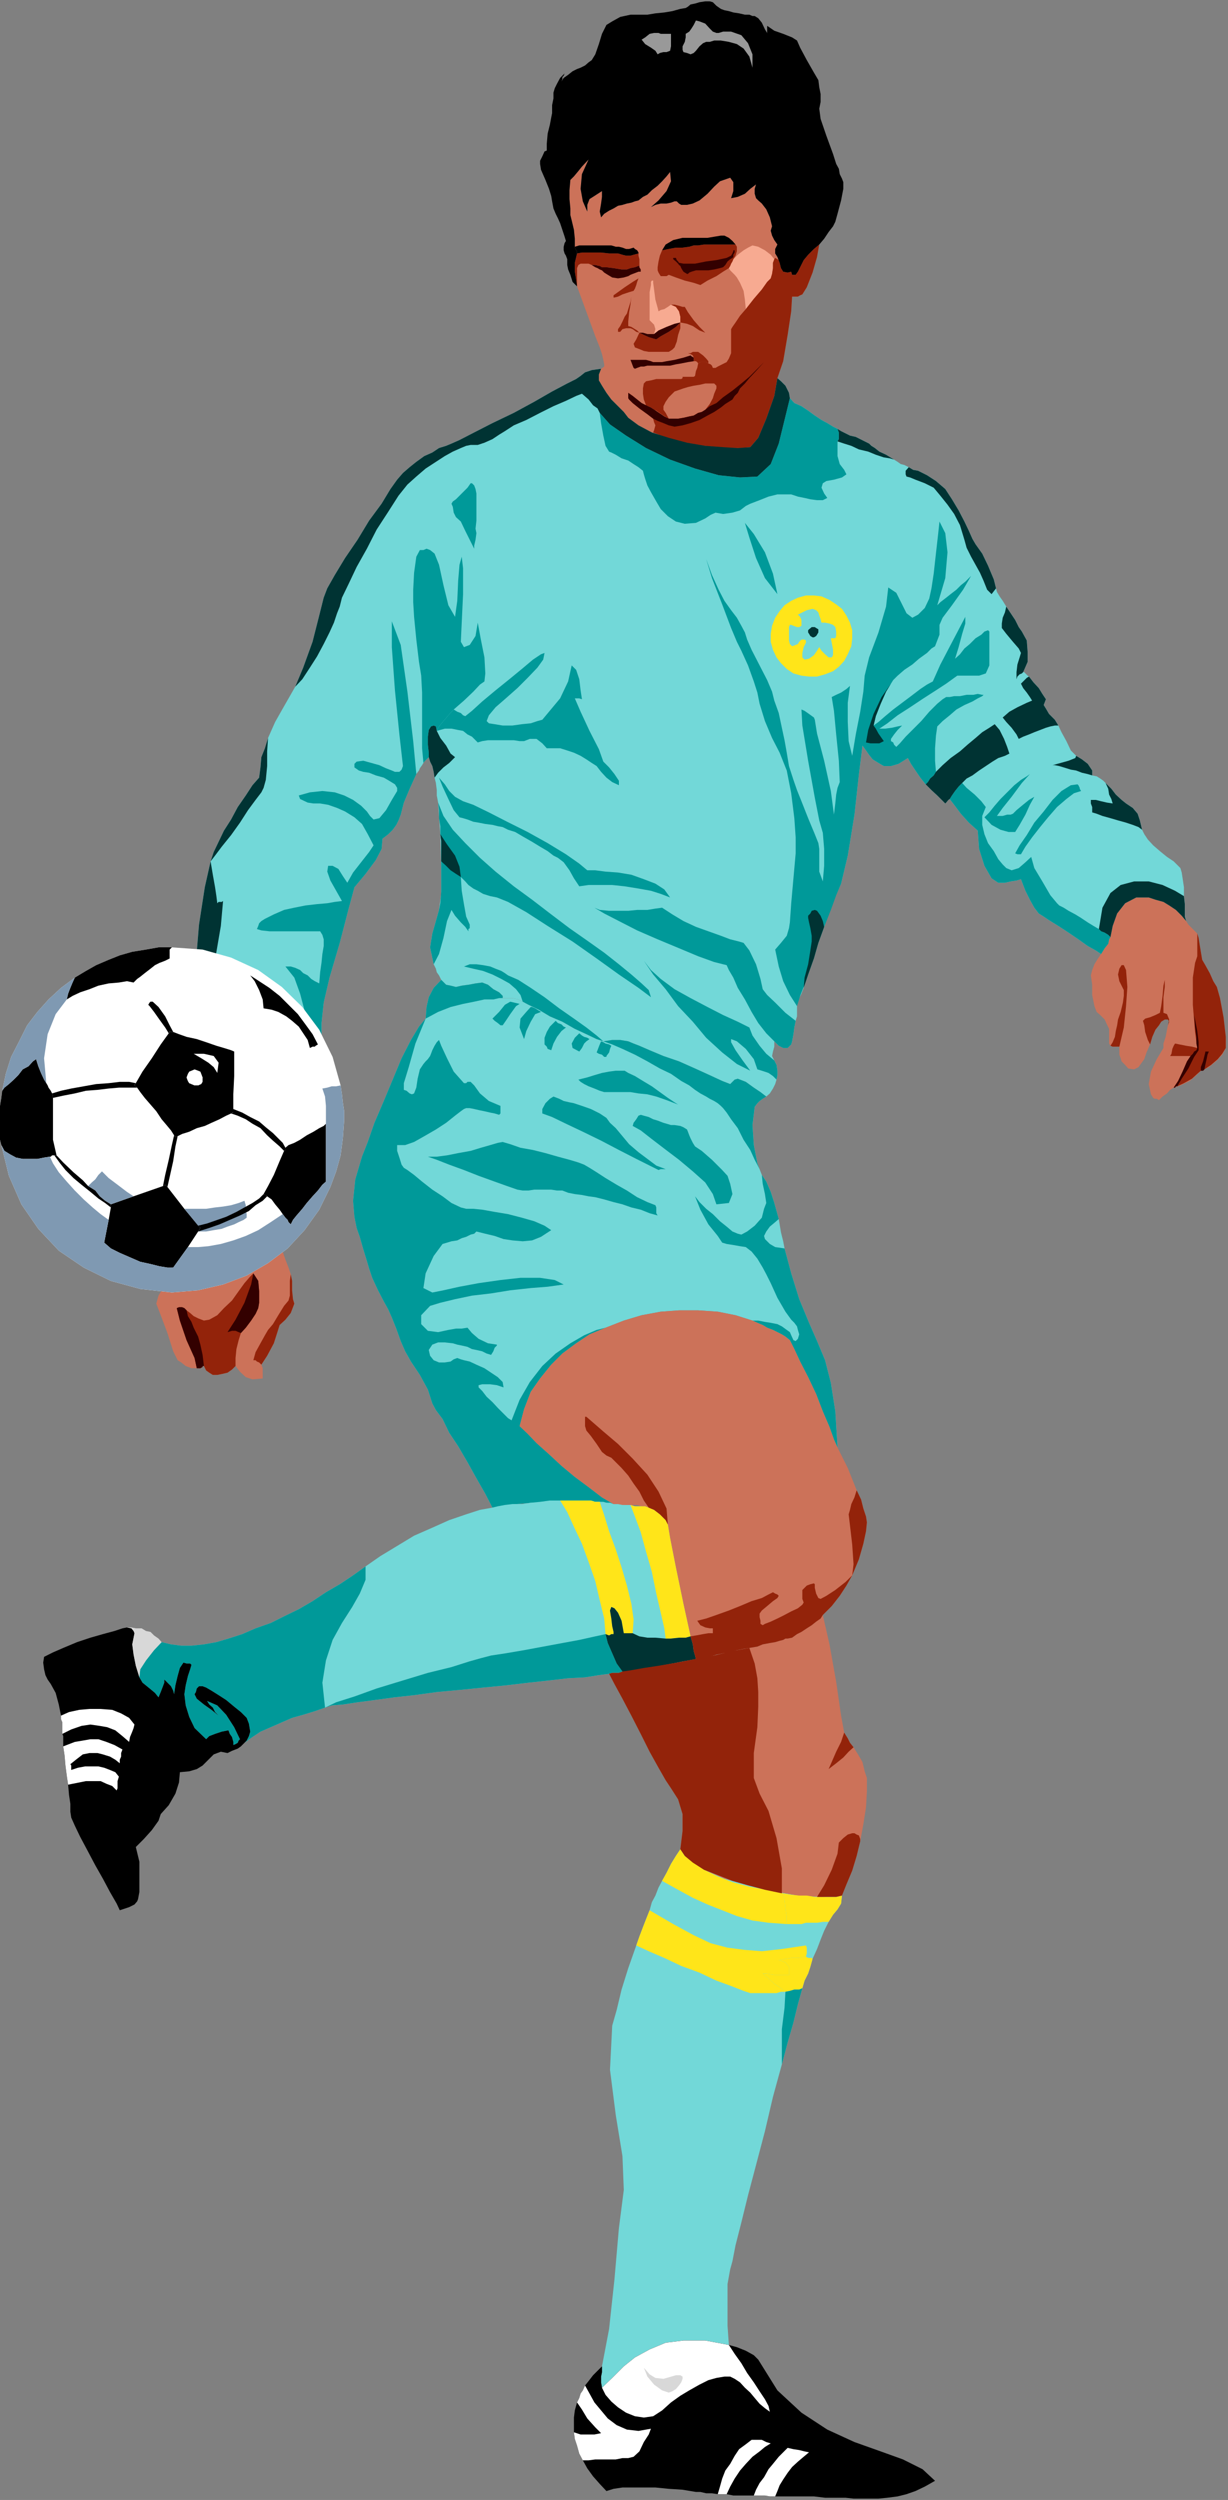 <?xml version="1.0" encoding="UTF-8" standalone="no"?>
<svg
   xmlns:ooo="http://xml.openoffice.org/svg/export"
   xmlns:dc="http://purl.org/dc/elements/1.1/"
   xmlns:cc="http://creativecommons.org/ns#"
   xmlns:rdf="http://www.w3.org/1999/02/22-rdf-syntax-ns#"
   xmlns:svg="http://www.w3.org/2000/svg"
   xmlns="http://www.w3.org/2000/svg"
   xmlns:sodipodi="http://sodipodi.sourceforge.net/DTD/sodipodi-0.dtd"
   xmlns:inkscape="http://www.inkscape.org/namespaces/inkscape"
   version="1.2"
   width="27.58mm"
   height="56.13mm"
   viewBox="0 0 2758 5613"
   preserveAspectRatio="xMidYMid"
   xml:space="preserve"
   id="svg324"
   sodipodi:docname="socrply4.svg"
   style="fill-rule:evenodd;stroke-width:28.222;stroke-linejoin:round"
   inkscape:version="0.92.5 (2060ec1f9f, 2020-04-08)"><rect x="0" y="0" width="2758" height="5613" fill="#808080" stroke="none"/><sodipodi:namedview
   pagecolor="#ffffff"
   bordercolor="#666666"
   borderopacity="1"
   objecttolerance="10"
   gridtolerance="10"
   guidetolerance="10"
   inkscape:pageopacity="0"
   inkscape:pageshadow="2"
   inkscape:window-width="664"
   inkscape:window-height="487"
   id="namedview326"
   showgrid="false"
   inkscape:zoom="0.2102413"
   inkscape:cx="52.119686"
   inkscape:cy="106.05354"
   inkscape:window-x="0"
   inkscape:window-y="0"
   inkscape:window-maximized="0"
   inkscape:current-layer="svg324" />
 <defs
   class="ClipPathGroup"
   id="defs8">
  <clipPath
   id="presentation_clip_path"
   clipPathUnits="userSpaceOnUse">
   <rect
   x="0"
   y="0"
   width="21000"
   height="29700"
   id="rect2" />
  </clipPath>
  <clipPath
   id="presentation_clip_path_shrink"
   clipPathUnits="userSpaceOnUse">
   <rect
   x="21"
   y="29"
   width="20958"
   height="29641"
   id="rect5" />
  </clipPath>
 </defs>
 <defs
   class="TextShapeIndex"
   id="defs12">
  <g
   ooo:slide="id1"
   ooo:id-list="id3"
   id="g10" />
 </defs>
 <defs
   class="EmbeddedBulletChars"
   id="defs44">
  <g
   id="bullet-char-template-57356"
   transform="matrix(4.8828125e-4,0,0,-4.8828125e-4,0,0)">
   <path
   d="M 580,1141 1163,571 580,0 -4,571 Z"
   id="path14"
   inkscape:connector-curvature="0" />
  </g>
  <g
   id="bullet-char-template-57354"
   transform="matrix(4.8828125e-4,0,0,-4.8828125e-4,0,0)">
   <path
   d="M 8,1128 H 1137 V 0 H 8 Z"
   id="path17"
   inkscape:connector-curvature="0" />
  </g>
  <g
   id="bullet-char-template-10146"
   transform="matrix(4.8828125e-4,0,0,-4.8828125e-4,0,0)">
   <path
   d="M 174,0 602,739 174,1481 1456,739 Z M 1358,739 309,1346 659,739 Z"
   id="path20"
   inkscape:connector-curvature="0" />
  </g>
  <g
   id="bullet-char-template-10132"
   transform="matrix(4.8828125e-4,0,0,-4.8828125e-4,0,0)">
   <path
   d="M 2015,739 1276,0 H 717 l 543,543 H 174 v 393 h 1086 l -543,545 h 557 z"
   id="path23"
   inkscape:connector-curvature="0" />
  </g>
  <g
   id="bullet-char-template-10007"
   transform="matrix(4.8828125e-4,0,0,-4.8828125e-4,0,0)">
   <path
   d="m 0,-2 c -7,16 -16,29 -25,39 l 381,530 c -94,256 -141,385 -141,387 0,25 13,38 40,38 9,0 21,-2 34,-5 21,4 42,12 65,25 l 27,-13 111,-251 280,301 64,-25 24,25 c 21,-10 41,-24 62,-43 C 886,937 835,863 770,784 769,783 710,716 594,584 L 774,223 c 0,-27 -21,-55 -63,-84 l 16,-20 C 717,90 699,76 672,76 641,76 570,178 457,381 L 164,-76 c -22,-34 -53,-51 -92,-51 -42,0 -63,17 -64,51 -7,9 -10,24 -10,44 0,9 1,19 2,30 z"
   id="path26"
   inkscape:connector-curvature="0" />
  </g>
  <g
   id="bullet-char-template-10004"
   transform="matrix(4.8828125e-4,0,0,-4.8828125e-4,0,0)">
   <path
   d="M 285,-33 C 182,-33 111,30 74,156 52,228 41,333 41,471 c 0,78 14,145 41,201 34,71 87,106 158,106 53,0 88,-31 106,-94 l 23,-176 c 8,-64 28,-97 59,-98 l 735,706 c 11,11 33,17 66,17 42,0 63,-15 63,-46 V 965 c 0,-36 -10,-64 -30,-84 L 442,47 C 390,-6 338,-33 285,-33 Z"
   id="path29"
   inkscape:connector-curvature="0" />
  </g>
  <g
   id="bullet-char-template-9679"
   transform="matrix(4.8828125e-4,0,0,-4.8828125e-4,0,0)">
   <path
   d="M 813,0 C 632,0 489,54 383,161 276,268 223,411 223,592 c 0,181 53,324 160,431 106,107 249,161 430,161 179,0 323,-54 432,-161 108,-107 162,-251 162,-431 0,-180 -54,-324 -162,-431 C 1136,54 992,0 813,0 Z"
   id="path32"
   inkscape:connector-curvature="0" />
  </g>
  <g
   id="bullet-char-template-8226"
   transform="matrix(4.8828125e-4,0,0,-4.8828125e-4,0,0)">
   <path
   d="m 346,457 c -73,0 -137,26 -191,78 -54,51 -81,114 -81,188 0,73 27,136 81,188 54,52 118,78 191,78 73,0 134,-26 185,-79 51,-51 77,-114 77,-187 0,-75 -25,-137 -76,-188 -50,-52 -112,-78 -186,-78 z"
   id="path35"
   inkscape:connector-curvature="0" />
  </g>
  <g
   id="bullet-char-template-8211"
   transform="matrix(4.8828125e-4,0,0,-4.8828125e-4,0,0)">
   <path
   d="M -4,459 H 1135 V 606 H -4 Z"
   id="path38"
   inkscape:connector-curvature="0" />
  </g>
  <g
   id="bullet-char-template-61548"
   transform="matrix(4.8828125e-4,0,0,-4.8828125e-4,0,0)">
   <path
   d="m 173,740 c 0,163 58,303 173,419 116,115 255,173 419,173 163,0 302,-58 418,-173 116,-116 174,-256 174,-419 0,-163 -58,-303 -174,-418 C 1067,206 928,148 765,148 601,148 462,206 346,322 231,437 173,577 173,740 Z"
   id="path41"
   inkscape:connector-curvature="0" />
  </g>
 </defs>
 <g
   id="g49"
   transform="translate(-9121,-12043)">
  <g
   id="id2"
   class="Master_Slide">
   <g
   id="bg-id2"
   class="Background" />
   <g
   id="bo-id2"
   class="BackgroundObjects" />
  </g>
 </g>
 <g
   class="SlideGroup"
   id="g322"
   transform="translate(-9121,-12043)">
  <g
   id="g320">
   <g
   id="container-id1">
    <g
   id="id1"
   class="Slide"
   clip-path="url(#presentation_clip_path)">
     <g
   class="Page"
   id="g316">
      <g
   class="Graphic"
   id="g314">
       <g
   id="id3">
        <rect
   class="BoundingBox"
   x="9121"
   y="12043"
   width="2758"
   height="5613"
   id="rect51"
   style="fill:none;stroke:none" />
        <path
   d="m 10295,14292 13,7 23,11 25,15 28,12 28,16 26,12 23,11 15,5 20,-3 h 18 l 18,3 12,5 13,5 23,10 31,13 35,12 36,16 33,15 28,13 18,7 2,-2 3,-3 5,-5 7,-2 18,7 18,13 15,10 13,10 8,-7 7,-11 5,-10 3,-10 2,-10 v -10 l -2,-13 -5,-10 -5,-10 2,-10 3,-11 v -12 l 10,10 10,5 h 10 l 8,-8 2,-7 3,-16 2,-15 3,-15 3,-10 v -10 -8 -5 l 2,-8 3,-10 5,-10 5,-13 10,-30 13,-36 10,-35 13,-36 10,-30 10,-26 10,-23 8,-18 15,-63 15,-92 10,-91 8,-64 8,11 7,10 8,10 13,8 12,7 h 16 l 17,-5 21,-13 7,13 10,15 11,16 12,15 13,13 13,12 10,10 8,8 v 0 l 2,-2 5,-6 3,-2 10,13 15,20 18,20 20,18 3,41 12,38 16,28 15,10 h 15 l 13,-3 13,-2 10,-3 10,26 10,20 10,18 10,13 8,5 15,10 21,13 23,15 22,15 21,15 18,10 12,8 8,-13 8,-10 2,-10 3,-5 5,-25 10,-28 18,-23 25,-13 h 15 13 l 15,5 18,5 13,8 15,10 13,13 10,12 -3,-10 v -15 -13 l -2,-18 v -20 l -3,-20 -2,-13 -3,-10 -5,-5 -10,-10 -15,-10 -16,-13 -15,-13 -12,-13 -8,-12 -5,-10 -5,-21 -5,-15 -11,-13 -15,-10 -10,-8 -13,-12 -10,-13 -13,-13 -5,-5 -7,-5 -8,-5 -10,-2 v -11 l -10,-15 -13,-10 -13,-8 -12,-12 -10,-21 -11,-20 -7,-15 -8,-13 -13,-13 -7,-12 -5,-8 5,-13 -8,-12 -8,-13 -12,-13 -10,-13 -3,-2 -5,-5 -3,-3 h -2 l 10,-23 v -22 l -2,-26 -11,-20 -7,-10 -8,-16 -10,-15 -10,-15 -8,-13 -7,-10 -6,-10 -2,-8 -5,-20 -13,-31 -13,-27 -15,-21 -7,-12 -8,-18 -10,-21 -13,-25 -15,-25 -15,-23 -21,-18 -20,-13 -10,-5 -10,-5 -11,-2 -10,-6 -10,-5 -8,-2 -7,-5 -8,-5 -18,-11 -15,-7 -10,-8 -8,-5 -5,-5 -10,-5 -10,-5 -10,-5 -13,-3 -10,-5 -10,-5 -8,-5 -10,-5 -13,-8 -13,-7 -15,-10 -15,-11 -15,-10 -16,-7 -10,-11 -2,-12 -8,-16 -10,-10 -8,-7 -7,40 -18,51 -18,43 -18,21 -28,2 -33,-2 -40,-3 -41,-7 -41,-11 -38,-12 -30,-16 -23,-17 -10,-13 -13,-13 -15,-15 -11,-15 -10,-16 -7,-12 v -13 l 5,-13 -21,3 -15,5 -10,8 -10,7 -20,10 -34,18 -40,23 -46,25 -48,23 -41,21 -33,17 -18,8 -12,5 -16,5 -15,10 -18,8 -18,13 -15,12 -15,13 -13,15 -15,21 -20,33 -28,38 -26,43 -28,41 -23,38 -17,30 -8,21 -10,40 -15,59 -21,58 -18,43 -12,21 -16,28 -17,30 -16,36 -7,23 -8,20 -2,23 -3,23 -15,17 -15,23 -18,26 -15,28 -16,25 -12,25 -11,23 -7,21 -13,58 -13,84 -7,84 -3,58 3,38 v 41 l -5,41 -5,35 -3,49 8,66 15,63 18,43 -8,31 -13,43 -10,46 -7,35 h 17 l 26,-2 h 25 l 28,-3 h 26 l 25,3 20,5 16,10 10,-23 12,-38 11,-36 5,-25 18,-36 12,-33 8,-27 5,-18 5,-23 10,-31 8,-33 5,-20 v -25 -46 -51 l 5,-46 13,-56 23,-78 20,-77 13,-48 25,-30 23,-31 13,-25 2,-23 13,-10 10,-10 8,-11 5,-10 5,-13 7,-27 13,-31 15,-33 6,-8 2,-5 5,-7 3,-5 2,-3 5,-5 3,-3 2,-2 3,10 5,10 3,13 2,13 3,12 2,16 v 12 l 3,16 5,73 2,74 v 58 l -5,36 -7,25 -8,28 -5,31 8,38 5,10 2,8 5,7 5,10 11,11 10,2 12,3 13,-3 15,-2 16,-3 15,-2 13,5 12,10 13,7 8,8 v 5 h 12 10 l 13,3 z"
   id="path53"
   inkscape:connector-curvature="0"
   style="fill:#72d8d8;stroke:none" />
        <path
   d="m 10476,14381 20,-3 h 18 l 18,3 12,5 13,5 23,10 31,13 35,12 36,16 33,15 28,13 18,7 2,-2 3,-3 5,-5 7,-2 18,7 18,13 15,10 13,10 -8,5 -7,5 -5,5 -6,8 -5,41 3,45 8,41 10,26 10,15 10,23 8,25 10,36 2,12 3,18 5,20 3,16 15,56 18,58 22,53 18,41 18,43 13,51 10,64 5,81 -8,-18 -10,-28 -15,-35 -15,-39 -18,-38 -18,-35 -13,-28 -10,-20 -10,-8 -8,-5 -10,-5 -10,-5 -13,-5 -10,-6 -12,-5 -11,-5 -38,-12 -40,-8 -44,-3 h -43 l -41,3 -43,8 -40,12 -41,16 -36,15 -30,20 -31,23 -25,25 -25,31 -21,30 -15,39 -10,38 18,17 20,21 28,25 28,26 30,25 31,23 30,23 26,15 -31,-5 h -35 -38 -39 l -40,2 -36,3 -30,5 -23,3 -16,-31 -20,-35 -20,-36 -21,-36 -20,-30 -15,-31 -15,-20 -8,-15 -10,-31 -18,-33 -20,-30 -13,-23 -10,-23 -10,-28 -10,-25 -8,-18 -10,-18 -13,-25 -13,-28 -7,-21 -5,-17 -8,-26 -8,-28 -7,-20 -5,-25 -3,-36 5,-48 15,-51 13,-33 15,-43 21,-49 20,-48 20,-48 21,-41 18,-30 15,-18 2,-26 5,-22 11,-21 17,-18 11,11 10,2 12,3 13,-3 15,-2 16,-3 15,-2 13,5 12,10 13,7 8,8 v 5 h 12 10 l 13,3 10,5 13,7 23,11 25,15 28,12 28,16 26,12 23,11 z"
   id="path55"
   inkscape:connector-curvature="0"
   style="fill:#72d8d8;stroke:none" />
        <path
   d="m 10649,16195 -10,15 -11,18 -10,20 -10,18 -8,15 -7,18 -8,15 -5,18 -8,20 -7,18 -8,21 -7,20 -18,51 -15,48 -11,46 -10,35 -5,99 13,102 15,92 3,76 -11,86 -10,115 -12,111 -16,84 v 13 l -2,10 v 13 l 2,12 23,-22 26,-26 25,-20 33,-18 36,-15 40,-5 h 49 l 53,10 -3,-43 v -49 -45 l 6,-33 5,-18 7,-36 13,-51 15,-61 18,-68 20,-76 18,-77 20,-73 13,-49 13,-45 10,-41 10,-36 5,-17 8,-16 5,-15 5,-18 10,-22 8,-21 8,-20 10,-20 10,-16 10,-12 8,-13 2,-18 -46,3 -53,-3 -56,-10 -56,-13 -53,-15 -46,-20 -33,-23 z"
   id="path57"
   inkscape:connector-curvature="0"
   style="fill:#72d8d8;stroke:none" />
        <path
   d="m 10077,14330 2,-26 5,-22 11,-21 17,-18 11,11 10,2 12,3 13,-3 15,-2 16,-3 15,-2 13,5 12,10 13,7 8,8 v 5 h -8 l -13,3 h -20 l -23,5 -25,5 -28,7 -28,11 z"
   id="path59"
   inkscape:connector-curvature="0"
   style="fill:#009999;stroke:none" />
        <path
   d="m 10481,15024 -36,15 -30,20 -31,23 -25,25 -25,31 -21,30 -15,39 -10,38 18,17 20,21 28,25 28,26 30,25 31,23 30,23 26,15 -31,-5 h -35 -38 -39 l -40,2 -36,3 -30,5 -23,3 -16,-31 -20,-35 -20,-36 -21,-36 -20,-30 -15,-31 -15,-20 -8,-15 -10,-31 -18,-33 -20,-30 -13,-23 -10,-23 -10,-28 -10,-25 -8,-18 -10,-18 -13,-25 -13,-28 -7,-21 -5,-17 -8,-26 -8,-28 -7,-20 -5,-25 -3,-36 5,-48 15,-51 13,-33 15,-43 21,-49 20,-48 20,-48 21,-41 18,-30 15,-18 -23,56 -15,53 -11,36 v 15 l 6,2 7,6 5,2 5,-2 5,-13 3,-20 5,-21 8,-12 5,-6 5,-5 5,-7 2,-5 3,-8 5,-10 5,-8 5,-5 5,13 13,28 15,30 23,26 h 5 l 3,-3 h 5 2 l 8,8 13,18 20,17 26,11 v 5 7 5 l -3,3 -10,-3 -10,-2 -13,-3 -10,-2 -13,-3 -10,-2 h -8 l -5,2 -7,5 -13,10 -20,16 -23,15 -26,15 -23,13 -20,7 h -18 v 13 l 5,15 5,16 5,7 8,5 15,11 18,15 23,18 23,15 20,15 21,10 12,3 h 16 l 20,2 28,5 30,5 31,8 28,8 23,10 15,10 -23,15 -20,8 -21,2 -23,-2 -20,-3 -20,-7 -21,-5 -20,-5 -5,5 -8,2 -10,5 -10,3 -10,5 -13,2 -10,3 -10,3 -20,27 -18,39 -5,33 20,10 25,-5 36,-8 43,-8 49,-7 45,-5 h 44 l 33,5 20,10 -36,5 -38,3 -46,5 -43,7 -43,5 -38,8 -33,8 -23,7 -20,21 v 20 l 15,15 23,3 23,-5 17,-3 h 13 l 13,-2 10,12 15,13 21,10 20,3 v 2 l -5,5 -3,8 -5,8 -10,-3 -10,-5 -13,-3 -10,-2 -10,-5 -13,-3 -10,-2 -10,-3 -18,-2 h -15 l -13,5 -8,12 3,13 8,10 12,5 h 13 l 13,-2 7,-5 8,-3 8,3 7,2 13,3 15,7 18,8 15,10 15,10 11,11 2,12 -15,-5 -15,-2 h -18 l -8,2 v 5 l 8,8 10,13 13,12 12,13 13,13 10,10 8,5 18,-46 23,-40 28,-36 30,-28 33,-23 31,-18 28,-12 z"
   id="path61"
   inkscape:connector-curvature="0"
   style="fill:#009999;stroke:none" />
        <path
   d="m 10288,14297 -21,-5 -12,7 -13,16 -15,15 5,5 7,5 6,5 h 5 l 7,-10 10,-15 13,-18 z"
   id="path63"
   inkscape:connector-curvature="0"
   style="fill:#009999;stroke:none" />
        <path
   d="m 10313,14304 -10,11 -13,15 -2,20 10,26 5,-18 10,-21 10,-17 13,-5 -5,-3 -8,-5 -7,-3 z"
   id="path65"
   inkscape:connector-curvature="0"
   style="fill:#009999;stroke:none" />
        <path
   d="m 10369,14335 -13,13 -7,12 -5,13 v 10 5 l 5,5 2,5 8,3 5,-15 8,-15 10,-13 10,-8 -5,-2 -5,-5 -8,-3 z"
   id="path67"
   inkscape:connector-curvature="0"
   style="fill:#009999;stroke:none" />
        <path
   d="m 10422,14363 -10,10 -7,13 2,10 15,8 6,-8 5,-10 5,-5 7,-5 -5,-3 -7,-2 -5,-3 z"
   id="path69"
   inkscape:connector-curvature="0"
   style="fill:#009999;stroke:none" />
        <path
   d="m 10471,14381 -3,7 -2,5 -3,8 -2,5 5,3 7,2 5,5 h 5 v -2 l 6,-8 2,-8 3,-7 -5,-3 -8,-2 -5,-3 z"
   id="path71"
   inkscape:connector-curvature="0"
   style="fill:#009999;stroke:none" />
        <path
   d="m 10832,14681 -10,-26 -8,-41 -3,-45 5,-41 6,-8 5,-5 7,-5 8,-5 -13,-10 -15,-10 -18,-13 -18,-7 -7,2 -5,5 -3,3 -2,2 -18,-7 -28,-13 -33,-15 -36,-16 -35,-12 -31,-13 -23,-10 -13,-5 -12,-5 -18,-3 h -18 l -20,3 20,7 23,10 28,13 28,15 28,16 25,12 23,16 18,10 13,10 12,8 13,7 8,5 10,5 8,5 7,6 5,5 8,10 10,15 15,20 13,26 15,23 10,22 11,21 z"
   id="path73"
   inkscape:connector-curvature="0"
   style="fill:#009999;stroke:none" />
        <path
   d="m 10420,14467 8,-2 12,-3 16,-5 17,-5 16,-3 15,-2 h 13 7 l 8,5 15,7 18,11 20,12 18,13 18,13 15,10 8,5 -26,-10 -23,-8 -20,-5 -20,-2 -18,-3 h -15 -13 -10 -8 -13 l -10,-3 -12,-5 -13,-5 -10,-5 -8,-5 z"
   id="path75"
   inkscape:connector-curvature="0"
   style="fill:#009999;stroke:none" />
        <path
   d="m 10364,14505 13,5 10,5 13,3 10,2 18,6 20,7 20,10 15,10 8,11 13,12 15,18 15,18 21,18 20,15 20,15 21,8 h -3 -5 -3 l -5,2 -20,-10 -30,-15 -39,-20 -40,-21 -41,-20 -38,-18 -31,-15 -22,-8 v -10 l 7,-13 10,-10 z"
   id="path77"
   inkscape:connector-curvature="0"
   style="fill:#009999;stroke:none" />
        <path
   d="m 10560,14546 7,2 11,3 10,5 10,3 13,5 7,2 10,3 h 8 l 13,2 7,3 8,5 2,5 3,8 3,7 5,10 5,8 15,10 23,20 23,23 12,13 6,18 5,23 -8,20 -28,3 -8,-23 -17,-26 -28,-25 -31,-26 -33,-25 -30,-23 -23,-18 -18,-10 2,-7 6,-8 5,-8 z"
   id="path79"
   inkscape:connector-curvature="0"
   style="fill:#009999;stroke:none" />
        <path
   d="m 10082,14640 h 20 l 23,-3 25,-5 28,-5 23,-7 21,-6 17,-5 11,-2 17,5 23,8 28,5 28,7 28,8 26,7 20,6 13,5 12,7 16,10 20,13 25,15 23,13 23,15 23,11 18,7 2,5 v 5 8 l 3,5 -18,-5 -20,-8 -21,-5 -20,-7 -20,-5 -21,-6 -20,-5 -15,-2 -15,-3 -16,-2 -15,-3 -13,-5 h -12 l -13,-2 h -8 -5 -12 -13 l -13,2 h -13 l -12,-2 -23,-8 -28,-10 -36,-13 -33,-13 -33,-12 -28,-11 z"
   id="path81"
   inkscape:connector-curvature="0"
   style="fill:#009999;stroke:none" />
        <path
   d="m 10837,14757 -5,20 -16,18 -17,13 -13,7 -8,-2 -12,-5 -13,-11 -15,-12 -16,-16 -15,-12 -15,-15 -10,-13 12,30 18,33 21,26 10,15 10,3 13,2 17,3 13,2 13,10 13,16 12,20 8,15 10,20 15,33 18,31 13,18 7,7 6,8 2,8 3,10 -3,10 -5,5 -5,-2 -5,-11 -3,-7 -7,-5 -11,-8 -10,-5 -15,-3 -13,-2 -15,-3 h -13 l 11,5 12,5 10,6 13,5 10,5 10,5 8,5 10,8 10,20 13,28 18,35 18,38 15,39 15,35 10,28 8,18 -5,-81 -10,-64 -13,-51 -18,-43 -18,-41 -22,-53 -18,-58 -15,-56 -21,-3 -12,-7 -11,-11 -2,-7 5,-10 8,-11 12,-10 8,-7 -10,-36 -8,-25 -10,-23 -10,-15 2,20 5,23 3,20 z"
   id="path83"
   inkscape:connector-curvature="0"
   style="fill:#009999;stroke:none" />
        <path
   d="m 10684,15768 -2,-8 -3,-10 -2,-15 -5,-18 -16,-73 -17,-82 -13,-66 -5,-30 -5,-10 -13,-13 -13,-10 -12,-5 -8,-3 h -10 -13 l -10,-3 h -10 l -10,-2 h -11 -7 l -8,-3 h -8 l -7,-2 h -8 -10 l -10,-3 h -10 -10 -13 -10 -13 -13 -23 l -22,3 -21,2 -20,3 h -21 l -17,2 -16,3 -12,3 -28,5 -31,10 -38,13 -38,17 -41,18 -38,23 -38,23 -33,23 -28,20 -30,20 -31,18 -30,20 -31,18 -33,16 -30,15 -34,12 -30,13 -31,10 -27,8 -28,5 -28,3 h -23 l -23,-3 -21,-5 -17,18 -18,23 -13,20 -2,18 7,12 16,13 12,10 8,10 5,-12 5,-13 3,-8 v -7 l 7,7 8,8 5,10 2,8 3,-20 5,-21 5,-18 8,-12 7,2 h 3 5 l 3,3 -3,10 -5,15 -5,21 -3,20 3,25 8,26 12,25 26,25 7,-7 13,-5 15,-5 15,-3 3,8 5,7 3,11 v 7 l 5,-2 5,-3 2,-5 3,-3 -13,-27 -18,-28 -20,-21 -23,-10 5,8 8,7 5,10 8,8 -16,-13 -17,-12 -16,-13 -5,-10 3,-5 2,-8 5,-5 h 8 l 8,3 12,7 16,10 17,11 18,15 15,12 13,13 5,13 3,18 -3,10 -5,10 -5,5 18,-13 18,-12 23,-10 25,-11 23,-10 25,-7 26,-8 23,-8 15,-5 25,-2 33,-5 38,-5 44,-6 45,-5 51,-7 54,-5 50,-5 51,-5 51,-6 46,-5 43,-5 38,-2 31,-5 23,-3 7,-2 h 8 7 l 8,-3 v 3 -3 -3 3 h 10 l 15,-3 18,-2 21,-3 22,-5 26,-5 25,-5 z"
   id="path85"
   inkscape:connector-curvature="0"
   style="fill:#72d8d8;stroke:none" />
        <path
   d="m 9851,15877 15,-5 25,-2 33,-5 38,-5 44,-6 45,-5 51,-7 54,-5 50,-5 51,-5 51,-6 46,-5 43,-5 38,-2 31,-5 23,-3 7,-2 h 8 7 l 8,-3 -13,-18 -10,-23 -10,-23 -5,-20 -23,5 -36,8 -38,7 -43,8 -43,8 -41,7 -33,5 -23,6 -25,7 -41,13 -53,13 -56,17 -59,18 -50,18 -41,13 z"
   id="path87"
   inkscape:connector-curvature="0"
   style="fill:#009999;stroke:none" />
        <path
   d="m 9851,15877 -23,8 -26,8 -25,7 -23,10 -25,11 -23,10 -18,12 -18,13 5,-5 5,-10 3,-10 -3,-18 -5,-13 -13,-13 -15,-12 -18,-15 -17,-11 -16,-10 -12,-7 -8,-3 h -8 l -5,5 -2,8 -3,5 5,10 16,13 17,12 16,13 -8,-8 -5,-10 -8,-7 -5,-8 23,10 20,21 18,28 13,27 -3,3 -2,5 -5,3 -5,2 v -7 l -3,-11 -5,-7 -3,-8 -15,3 -15,5 -13,5 -7,7 -26,-25 -12,-25 -8,-26 -3,-25 3,-20 5,-21 5,-15 3,-10 -3,-3 h -5 -3 l -7,-2 -8,12 -5,18 -5,21 -3,20 -2,-8 -5,-10 -8,-8 -7,-7 v 7 l -3,8 -5,13 -5,12 -8,-10 -12,-10 -16,-13 -7,-12 2,-18 13,-20 18,-23 17,-18 21,5 23,3 h 23 l 28,-3 28,-5 27,-8 31,-10 30,-13 34,-12 30,-15 33,-16 31,-18 30,-20 31,-18 30,-20 28,-20 v 30 l -13,31 -17,30 -23,36 -21,38 -15,46 -8,50 z"
   id="path89"
   inkscape:connector-curvature="0"
   style="fill:#009999;stroke:none" />
        <path
   d="m 10417,12686 -2,-15 -3,-18 v -20 l 5,-21 v -5 l -2,-2 -3,-6 v -2 -18 l -2,-20 -5,-21 -3,-12 v -15 l -2,-21 v -20 l 2,-23 8,-8 10,-12 8,-10 15,-16 -15,33 -3,33 5,28 10,23 v -15 l 5,-13 11,-7 17,-11 v 13 l -2,15 -3,18 3,13 7,-8 11,-7 10,-5 10,-6 10,-2 10,-3 10,-2 8,-3 8,-2 10,-8 10,-5 10,-10 13,-10 10,-10 10,-11 8,-10 2,21 -10,22 -18,21 -17,15 10,-5 12,-3 h 13 l 10,-2 8,-3 h 5 l 3,3 2,2 5,3 h 5 8 l 13,-3 15,-7 18,-15 15,-16 13,-12 23,-8 7,10 v 20 l -5,16 15,-3 16,-7 12,-11 13,-10 -3,10 v 11 l 3,10 5,5 8,7 10,13 8,18 5,20 -3,10 3,11 5,10 7,10 -5,10 v 10 l 5,8 5,13 3,12 5,8 10,2 8,-2 2,7 h 8 l 5,-7 5,-10 8,-16 10,-12 13,-13 12,-10 -5,28 -10,35 -13,33 -10,16 -5,2 -5,3 h -5 -8 l -2,33 -8,53 -10,59 -13,38 -7,40 -18,51 -18,43 -18,21 -28,2 -33,-2 -40,-3 -41,-7 -41,-11 -38,-12 -30,-16 -23,-17 -10,-13 -13,-13 -15,-15 -11,-15 -10,-16 -7,-12 v -13 l 5,-13 7,-5 v -5 l -2,-10 -3,-13 -5,-15 -10,-25 -15,-41 -15,-41 z"
   id="path91"
   inkscape:connector-curvature="0"
   style="fill:#cc7259;stroke:none" />
        <path
   d="m 11053,16177 -8,33 -10,33 -13,31 -10,25 -46,3 -53,-3 -56,-10 -56,-13 -53,-15 -46,-20 -33,-23 -20,-23 5,-41 v -38 l -10,-33 -16,-25 -12,-18 -16,-28 -20,-36 -20,-40 -21,-41 -20,-38 -18,-33 -12,-23 7,-2 h 8 7 l 8,-3 v 3 -3 -3 3 l 20,-3 28,-5 33,-5 41,-7 41,-8 43,-8 41,-10 38,-7 18,-3 12,-5 16,-3 12,-2 10,-3 8,-2 5,-3 h 5 l 10,-2 11,-8 10,-5 12,-8 11,-7 10,-8 10,-7 5,-8 15,66 15,84 11,76 7,38 3,5 5,8 5,10 8,10 10,16 10,17 5,21 5,15 v 30 l -2,36 -6,38 z"
   id="path93"
   inkscape:connector-curvature="0"
   style="fill:#cc7259;stroke:none" />
        <path
   d="m 10672,15717 5,18 2,15 3,10 2,8 16,-2 15,-3 15,-5 15,-3 16,-2 15,-5 15,-3 13,-2 18,-3 12,-5 16,-3 12,-2 10,-3 8,-2 5,-3 h 5 l 10,-2 11,-8 10,-5 12,-8 11,-7 10,-8 10,-7 5,-8 20,-20 18,-23 15,-23 13,-23 15,-36 10,-35 6,-28 2,-20 -2,-13 -6,-18 -5,-20 -10,-21 -10,-25 -10,-25 -13,-26 -10,-20 -8,-18 -10,-28 -15,-35 -15,-39 -18,-38 -18,-35 -13,-28 -10,-20 -10,-8 -8,-5 -10,-5 -10,-5 -13,-5 -10,-6 -12,-5 -11,-5 -38,-12 -40,-8 -44,-3 h -43 l -41,3 -43,8 -40,12 -41,16 -36,15 -30,20 -31,23 -25,25 -25,31 -21,30 -15,39 -10,38 18,17 20,21 28,25 28,26 30,25 31,23 30,23 26,15 h 10 l 10,2 h 10 13 10 l 10,3 h 8 l 8,3 12,5 13,10 13,13 5,10 5,30 13,66 17,82 z"
   id="path95"
   inkscape:connector-curvature="0"
   style="fill:#cc7259;stroke:none" />
        <path
   d="m 9734,14805 -13,-10 -18,-5 -23,-3 h -23 -25 l -25,3 -23,2 h -21 l -2,5 -3,5 -2,6 -3,7 -10,21 -10,22 -10,18 -8,13 -10,15 -15,26 -13,22 -5,18 10,26 15,40 13,41 10,20 8,5 10,8 13,5 h 12 8 l 5,-3 v -2 h 3 l 5,10 7,5 8,5 h 10 l 10,-2 13,-3 10,-7 8,-8 10,13 13,12 15,5 23,-2 v -8 -7 -8 l -3,-8 13,-20 15,-28 8,-25 5,-16 13,-12 12,-15 5,-13 3,-8 -3,-10 -2,-20 v -21 l -3,-15 -5,-15 -7,-18 -8,-23 -3,-18 v -10 l -5,-7 -5,-5 z"
   id="path97"
   inkscape:connector-curvature="0"
   style="fill:#cc7259;stroke:none" />
        <path
   d="m 11785,14111 -10,-12 -13,-13 -15,-10 -13,-8 -18,-5 -15,-5 h -13 -15 l -25,13 -18,23 -10,28 -5,25 -3,5 -2,10 -8,10 -8,13 -7,10 -8,13 -5,13 -3,12 3,21 v 23 l 5,25 5,13 8,7 10,10 5,11 5,10 v 10 13 10 l 3,5 5,2 h 5 5 5 v 8 10 l 3,8 2,7 8,8 7,8 13,2 10,-5 5,-7 8,-11 5,-15 8,-18 5,-17 7,-16 8,-10 5,-8 8,-5 h 7 l 3,5 -3,8 -2,10 -3,16 -5,15 v 10 l -15,25 -13,28 -5,28 5,23 5,8 3,2 h 5 l 5,3 8,-8 10,-7 7,-8 8,-5 15,-5 21,-10 15,-13 10,-10 18,-8 18,-15 12,-13 8,-15 v -25 l -5,-44 -8,-43 -7,-25 -8,-13 -8,-18 -10,-18 -7,-12 -3,-18 -3,-18 -2,-13 -3,-10 -5,-5 -7,-7 -8,-8 z"
   id="path99"
   inkscape:connector-curvature="0"
   style="fill:#cc7259;stroke:none" />
        <path
   d="m 10885,16515 -10,-8 -15,-10 -13,-12 -13,-11 h 8 l 18,3 h 17 16 v -18 l -8,-10 -8,-3 -7,-2 15,-3 13,-2 h 15 l 18,-3 5,3 h 5 3 l 2,2 -5,18 -5,15 -8,16 -5,17 -7,3 h -11 l -10,3 z"
   id="path101"
   inkscape:connector-curvature="0"
   style="fill:#ffe519;stroke:none" />
        <path
   d="m 10880,16294 3,15 2,18 3,20 v 16 h 10 10 13 l 10,-3 h 13 12 l 13,-2 h 13 l 10,-16 10,-12 8,-13 2,-18 -13,3 h -15 -18 -15 l -18,-3 h -17 l -18,-2 z"
   id="path103"
   inkscape:connector-curvature="0"
   style="fill:#ffe519;stroke:none" />
        <path
   d="m 10672,15717 -16,-73 -17,-82 -13,-66 -5,-30 -5,-10 -13,-13 -13,-10 -12,-5 -8,-3 h -10 -13 l -10,-3 10,26 13,35 12,44 13,45 10,49 10,43 8,35 3,23 h 12 l 18,-2 h 15 z"
   id="path105"
   inkscape:connector-curvature="0"
   style="fill:#ffe519;stroke:none" />
        <path
   d="m 10481,15712 -3,-35 -10,-41 -10,-43 -15,-43 -15,-41 -18,-38 -15,-33 -16,-26 h 13 13 10 13 10 10 l 10,3 h 10 l 10,30 11,36 15,41 13,40 12,41 10,41 5,35 -2,31 h -5 -3 -5 -7 l -5,-28 -8,-18 -8,-10 -7,-3 -3,8 3,18 2,17 3,13 v 5 h -5 l -5,3 z"
   id="path107"
   inkscape:connector-curvature="0"
   style="fill:#ffe519;stroke:none" />
        <path
   d="m 10885,16515 h -10 l -10,3 h -13 -10 -10 -8 -10 -8 l -15,-5 -28,-11 -33,-12 -38,-18 -41,-15 -38,-18 -35,-15 -28,-13 7,-20 8,-21 7,-18 8,-20 53,31 46,25 38,18 38,10 39,5 38,3 45,-5 54,-8 2,5 v 8 5 l -2,7 -18,3 h -15 l -13,2 -15,3 7,2 8,3 8,10 v 18 h -16 -17 l -18,-3 h -8 l 13,11 13,12 15,10 z"
   id="path109"
   inkscape:connector-curvature="0"
   style="fill:#ffe519;stroke:none" />
        <path
   d="m 10888,16363 -41,-3 -36,-5 -35,-10 -33,-13 -33,-13 -33,-15 -33,-18 -36,-20 10,-18 10,-20 11,-18 10,-15 10,15 20,15 23,16 31,15 33,13 38,10 38,7 38,8 3,15 2,18 3,20 z"
   id="path111"
   inkscape:connector-curvature="0"
   style="fill:#ffe519;stroke:none" />
        <path
   d="m 10616,15722 h 12 l 18,-2 h 15 l 11,-3 5,18 2,15 3,10 2,8 -28,5 -25,5 -26,5 -22,5 -21,3 -18,2 -15,3 h -10 v -3 3 3 -3 l -13,-18 -10,-23 -10,-23 -5,-20 8,3 5,-3 h 5 v -5 l -3,-13 -2,-17 -3,-18 3,-8 7,3 8,10 8,18 5,28 h 7 5 3 5 l 15,7 18,3 h 18 z"
   id="path113"
   inkscape:connector-curvature="0"
   style="fill:#003333;stroke:none" />
        <path
   d="m 10430,17567 -8,-15 -5,-18 -5,-15 -2,-15 v -18 -15 l 2,-16 5,-18 5,-10 3,-10 5,-7 5,-11 8,-10 10,-13 10,-10 10,-10 v 13 l -2,10 v 13 l 2,12 23,-22 26,-26 25,-20 33,-18 36,-15 40,-5 h 49 l 53,10 18,5 20,8 18,10 10,10 43,69 54,50 58,38 61,28 59,21 50,18 44,22 28,26 -23,13 -21,10 -20,7 -20,5 -23,3 -20,2 h -21 -23 -12 l -18,-2 h -23 -23 l -25,-3 h -28 -28 -31 -12 l -11,-2 h -12 -13 -15 -16 -15 l -15,-3 h -5 -5 -5 -5 l -13,-2 h -13 l -13,-3 h -10 l -30,-5 -31,-2 -30,-3 h -28 -26 -20 l -20,3 -16,5 -15,-16 -15,-17 -13,-18 z"
   id="path115"
   inkscape:connector-curvature="0"
   style="fill:#000000;stroke:none" />
        <path
   d="m 9670,15956 5,-5 5,-10 3,-10 -3,-18 -5,-13 -13,-13 -15,-12 -18,-15 -17,-11 -16,-10 -12,-7 -8,-3 h -8 l -5,5 -2,8 -3,5 5,10 16,13 17,12 16,13 -8,-8 -5,-10 -8,-7 -5,-8 23,10 20,21 18,28 13,27 -3,3 -2,5 -5,3 -5,2 v -7 l -3,-11 -5,-7 -3,-8 -15,3 -15,5 -13,5 -7,7 -26,-25 -12,-25 -8,-26 -3,-25 3,-20 5,-21 5,-15 3,-10 -3,-3 h -5 -3 l -7,-2 -8,12 -5,18 -5,21 -3,20 -2,-8 -5,-10 -8,-8 -7,-7 v 7 l -3,8 -5,13 -5,12 -8,-10 -12,-10 -16,-13 -7,-12 -8,-26 -5,-25 -3,-23 3,-15 2,-10 -2,-5 -5,-6 -10,-2 -10,2 -18,6 -26,7 -28,8 -30,10 -31,13 -23,10 -20,10 -2,13 2,15 3,13 5,10 7,10 11,20 7,26 5,25 v 8 l 3,7 v 13 13 l 2,5 v 7 8 8 l 3,20 2,23 3,23 3,20 2,23 3,20 v 18 l 2,13 8,18 12,25 16,30 18,34 17,30 16,30 15,26 7,15 21,-7 12,-6 6,-7 2,-5 3,-16 v -33 -35 l -8,-33 18,-18 18,-20 15,-21 5,-15 18,-20 15,-26 8,-25 2,-23 21,-2 17,-5 13,-8 8,-8 7,-7 10,-10 16,-6 15,3 10,-5 13,-5 7,-5 z"
   id="path117"
   inkscape:connector-curvature="0"
   style="fill:#000000;stroke:none" />
        <path
   d="m 10417,17437 5,-10 3,-10 5,-7 5,-11 10,18 11,20 15,18 15,18 20,15 23,10 26,3 28,-5 -5,13 -11,17 -10,21 -13,12 -12,3 h -13 l -15,3 h -15 -16 -15 l -15,2 h -13 l -8,-15 -5,-18 -5,-15 -2,-15 15,5 h 15 16 l 15,-3 -13,-13 -18,-20 -12,-20 z"
   id="path119"
   inkscape:connector-curvature="0"
   style="fill:#ffffff;stroke:none" />
        <path
   d="m 10758,17308 -53,-10 h -49 l -40,5 -36,15 -33,18 -25,20 -26,26 -23,22 8,16 13,15 15,13 18,12 20,8 20,3 21,-3 20,-13 20,-18 21,-15 20,-12 23,-13 20,-10 18,-5 18,-3 h 13 l 10,5 12,8 11,12 12,11 10,12 11,13 12,10 11,8 -3,-13 -8,-15 -12,-18 -13,-20 -15,-21 -13,-22 -15,-21 z"
   id="path121"
   inkscape:connector-curvature="0"
   style="fill:#ffffff;stroke:none" />
        <path
   d="m 10862,17648 h -12 l -11,-2 h -12 -13 l 5,-13 8,-15 10,-13 10,-18 10,-12 13,-16 10,-10 10,-10 13,3 13,2 12,3 10,2 -12,10 -13,11 -13,12 -10,13 -10,15 -8,13 -5,13 z"
   id="path123"
   inkscape:connector-curvature="0"
   style="fill:#ffffff;stroke:none" />
        <path
   d="m 10753,17643 h -5 -5 -5 -5 l 5,-17 5,-18 7,-18 11,-15 10,-18 10,-15 15,-11 13,-10 h 10 13 l 10,5 10,3 -13,8 -12,10 -16,12 -15,16 -13,15 -12,18 -10,18 z"
   id="path125"
   inkscape:connector-curvature="0"
   style="fill:#ffffff;stroke:none" />
        <path
   d="m 9261,15936 v -13 -13 l -3,-7 v -8 l 18,-8 23,-5 23,-2 h 25 l 26,2 20,8 18,10 12,15 -2,8 -3,8 -5,12 -2,11 -15,-13 -16,-13 -18,-7 -17,-3 -21,-3 -20,3 -23,8 z"
   id="path127"
   inkscape:connector-curvature="0"
   style="fill:#ffffff;stroke:none" />
        <path
   d="m 9274,16050 -3,-20 -3,-23 -2,-23 -3,-20 13,-5 13,-5 18,-3 17,-3 h 18 l 18,6 18,7 18,10 -3,8 v 8 l -3,7 v 8 l -10,-8 -12,-7 -16,-5 -12,-3 h -18 l -15,3 -13,10 -15,12 2,3 v 2 3 5 l 15,-5 16,-3 h 15 15 l 13,3 13,5 12,5 8,10 -3,10 v 8 8 l -2,5 -10,-10 -13,-5 -13,-6 h -18 -15 l -15,3 -15,3 z"
   id="path129"
   inkscape:connector-curvature="0"
   style="fill:#ffffff;stroke:none" />
        <path
   d="m 10567,17359 13,15 13,8 18,2 28,-8 h 10 l 5,3 v 5 l -3,8 -5,7 -7,8 -8,5 -8,3 -15,-5 -18,-13 -15,-18 z"
   id="path131"
   inkscape:connector-curvature="0"
   style="fill:#d8d8d8;stroke:none" />
        <path
   d="m 9484,15730 -17,18 -18,23 -13,20 -2,18 -8,-26 -5,-25 -3,-23 3,-15 2,-10 -2,-5 -5,-6 -10,-2 h 10 l 10,2 h 13 l 10,6 10,2 8,8 10,7 z"
   id="path133"
   inkscape:connector-curvature="0"
   style="fill:#d8d8d8;stroke:none" />
        <path
   d="m 10877,16678 13,-49 13,-45 10,-41 10,-36 -7,3 h -11 l -10,3 -10,2 -2,36 -6,48 v 48 z"
   id="path135"
   inkscape:connector-curvature="0"
   style="fill:#009999;stroke:none" />
        <path
   d="m 10860,12625 -3,8 v 12 l -2,13 -3,10 -8,8 -12,17 -18,21 -18,23 -2,-21 -3,-20 -8,-18 -7,-12 -5,-6 -5,-5 -5,-5 -3,-5 3,-5 2,-5 3,-5 2,-5 10,-10 13,-10 10,-6 10,-5 13,3 15,8 13,10 z"
   id="path137"
   inkscape:connector-curvature="0"
   style="fill:#f7aa91;stroke:none" />
        <path
   d="m 10628,12727 11,5 7,10 3,12 v 13 l -13,3 -18,7 -18,8 -10,8 3,-11 -3,-10 -5,-5 -5,-5 v -18 -23 -22 l 3,-16 v -7 l 2,-3 h 3 v 5 l 2,15 3,23 5,18 2,8 5,-3 8,-2 8,-5 z"
   id="path139"
   inkscape:connector-curvature="0"
   style="fill:#f7aa91;stroke:none" />
        <path
   d="m 9563,15115 h 8 l 5,-3 v -2 h 3 l 5,10 7,5 8,5 h 10 l 10,-2 13,-3 10,-7 8,-8 v -18 l 2,-20 5,-20 5,-16 11,-12 12,-16 10,-15 6,-13 2,-12 v -26 l -2,-23 -11,-17 -7,7 -13,15 -13,18 -15,21 -18,17 -15,16 -18,10 -12,2 -13,-5 -10,-5 -8,-7 -8,-6 -5,-5 -5,-2 h -7 l -5,2 7,28 15,44 18,40 z"
   id="path141"
   inkscape:connector-curvature="0"
   style="fill:#93230a;stroke:none" />
        <path
   d="m 9774,14904 3,15 v 21 l 2,20 3,10 -3,8 -5,13 -12,15 -13,12 -5,16 -8,25 -15,28 -13,20 -5,-5 -5,-2 -3,-3 h -5 l 5,-18 11,-20 10,-18 7,-12 11,-13 12,-20 13,-21 10,-12 3,-11 v -17 -16 z"
   id="path143"
   inkscape:connector-curvature="0"
   style="fill:#93230a;stroke:none" />
        <path
   d="m 9515,14889 8,-13 10,-18 10,-22 10,-21 8,-2 10,-5 10,-3 h 5 l -13,20 -20,26 -23,25 z"
   id="path145"
   inkscape:connector-curvature="0"
   style="fill:#93230a;stroke:none" />
        <path
   d="m 11704,14388 5,-17 7,-16 8,-10 5,-8 8,-5 h 7 l 3,5 -3,8 3,-13 -3,-7 -2,-5 -8,-3 v -15 -20 l 3,-23 v -16 l -3,13 -2,23 -3,23 -3,15 -10,5 -12,5 -11,3 -5,5 3,10 2,15 6,18 z"
   id="path147"
   inkscape:connector-curvature="0"
   style="fill:#93230a;stroke:none" />
        <path
   d="m 11615,14391 5,2 h 5 5 5 l 10,-43 5,-48 3,-43 -3,-38 -5,-11 h -5 l -5,8 -3,13 3,15 5,10 5,10 v 13 l -2,15 -5,21 -6,17 -2,13 -3,13 -2,13 -5,12 z"
   id="path149"
   inkscape:connector-curvature="0"
   style="fill:#93230a;stroke:none" />
        <path
   d="m 11757,14485 h 3 l 2,-3 v 0 h 3 l 15,-7 18,-10 12,-11 8,-7 h 3 2 v 0 l 3,-3 15,-10 15,-13 10,-12 8,-13 v -25 l -5,-44 -8,-43 -7,-25 -8,-13 -8,-18 -10,-18 -7,-12 -3,-18 -3,-18 -2,-13 -3,-10 v 16 17 18 l -5,15 -5,33 v 61 l 5,61 5,36 -12,-3 -13,-2 -15,-3 -10,-2 -3,5 -3,7 -2,11 -3,5 h 11 12 13 10 l -8,12 -10,23 -10,21 z"
   id="path151"
   inkscape:connector-curvature="0"
   style="fill:#93230a;stroke:none" />
        <path
   d="m 10877,16294 -38,-8 -38,-10 -35,-10 -33,-13 -31,-12 -25,-16 -18,-15 -10,-15 5,-41 v -38 l -10,-33 -16,-25 -12,-18 -16,-28 -20,-36 -20,-40 -21,-41 -20,-38 -18,-33 -12,-23 7,-2 h 8 7 l 8,-3 v 3 -3 -3 3 l 20,-3 28,-5 33,-5 41,-7 41,-8 43,-8 41,-10 38,-7 12,35 6,33 2,31 v 33 l -2,46 -8,58 v 56 l 13,35 20,39 18,61 12,68 z"
   id="path153"
   inkscape:connector-curvature="0"
   style="fill:#93230a;stroke:none" />
        <path
   d="m 11038,15966 -8,-10 -5,-10 -5,-8 -3,-5 -7,21 -11,22 -10,23 -7,16 17,-13 16,-13 12,-13 z"
   id="path155"
   inkscape:connector-curvature="0"
   style="fill:#93230a;stroke:none" />
        <path
   d="m 11053,16177 -8,33 -10,33 -13,31 -10,25 -13,3 h -15 -12 -16 l 16,-26 17,-35 13,-36 3,-25 10,-10 10,-8 10,-3 h 5 l 5,3 5,2 3,8 z"
   id="path157"
   inkscape:connector-curvature="0"
   style="fill:#93230a;stroke:none" />
        <path
   d="m 10621,15466 -5,-10 -13,-13 -13,-10 -12,-5 -11,-16 -10,-20 -13,-18 -12,-18 -15,-17 -13,-13 -10,-10 -11,-5 -10,-8 -12,-18 -13,-18 -10,-12 -3,-10 v -13 -8 h 3 l 15,13 23,20 33,28 33,33 33,36 25,38 18,38 z"
   id="path159"
   inkscape:connector-curvature="0"
   style="fill:#93230a;stroke:none" />
        <path
   d="m 11035,15580 15,-36 10,-35 6,-28 2,-20 -2,-13 -6,-18 -5,-20 -10,-21 -5,16 -7,15 -3,13 -3,10 3,25 5,43 3,44 z"
   id="path161"
   inkscape:connector-curvature="0"
   style="fill:#93230a;stroke:none" />
        <path
   d="m 11035,15580 -13,23 -15,23 -18,23 -20,20 -5,8 -10,7 -10,8 -11,7 -12,8 -10,5 -11,8 -10,2 h -5 l -5,3 -8,2 -10,3 -12,2 -16,3 -12,5 -18,3 -13,2 -15,3 -15,5 -16,2 -15,3 -15,5 -15,3 -16,2 -2,-8 -3,-10 -2,-15 -5,-18 12,-2 16,-3 12,-2 h 10 v -3 0 -2 -6 h -7 l -10,-2 -11,-5 -7,-10 20,-5 23,-8 28,-10 25,-10 26,-11 23,-7 15,-8 10,-5 5,3 5,2 3,3 -3,5 -10,7 -13,11 -12,10 -5,7 v 8 l 2,8 v 7 l 5,3 5,-3 13,-5 15,-7 16,-8 15,-8 15,-7 10,-8 3,-5 -3,-8 v -10 -10 l 5,-5 5,-5 8,-3 8,-2 2,2 v 8 l 3,13 5,10 5,2 13,-7 20,-13 23,-18 z"
   id="path163"
   inkscape:connector-curvature="0"
   style="fill:#93230a;stroke:none" />
        <path
   d="m 10555,12668 -13,8 -18,12 -18,13 -7,5 v 3 2 0 h 2 l 8,-2 10,-5 15,-5 10,-3 3,-5 3,-8 2,-7 z"
   id="path165"
   inkscape:connector-curvature="0"
   style="fill:#93230a;stroke:none" />
        <path
   d="m 10572,12953 -10,-5 -10,-8 -10,-8 -10,-7 v 5 2 5 l 2,3 8,8 15,12 18,13 13,10 2,8 3,7 -3,11 -2,5 25,10 31,10 28,5 30,5 31,3 28,2 h 25 l 20,-2 18,-21 18,-43 18,-51 7,-40 13,-38 10,-59 8,-53 2,-33 h 8 5 l 5,-3 5,-2 10,-16 13,-33 10,-35 5,-28 -12,10 -13,13 -10,12 -8,16 -5,10 -5,7 h -8 l -2,-7 -8,2 -10,-2 -5,-8 -3,-12 -2,-6 -3,-2 -5,-3 -2,3 -3,8 v 12 l -2,13 -3,10 -8,8 -12,17 -18,21 -18,23 -13,15 -10,15 -7,10 -3,5 v 16 20 18 l -5,12 -5,8 -10,5 -10,5 -5,3 h -6 l -2,-5 -3,-3 -5,-2 -5,-3 h -5 -8 l -5,3 -2,10 -3,7 -2,11 -3,2 h -7 -6 -7 -5 v 0 3 0 l -3,2 h -5 -10 -13 -15 -13 l -12,3 -11,2 -5,5 -2,11 v 12 l 2,13 5,13 11,5 15,10 15,10 10,5 -7,-13 -5,-7 v -5 -3 l 5,-10 7,-10 13,-13 20,-7 10,-3 13,-3 13,-2 13,-3 h 12 8 l 5,5 v 6 l -5,12 -3,10 -7,13 -10,13 -8,5 -8,2 -10,6 -10,2 -13,3 -12,2 h -11 -10 l -12,-7 -16,-11 -15,-7 z"
   id="path167"
   inkscape:connector-curvature="0"
   style="fill:#93230a;stroke:none" />
        <path
   d="m 10689,12859 5,-3 h 8 5 l 5,3 v -5 l -5,-6 -7,-7 -11,-8 h -5 -7 l -5,3 h -6 l 6,2 5,3 2,5 v 8 h 3 2 l 3,2 z"
   id="path169"
   inkscape:connector-curvature="0"
   style="fill:#93230a;stroke:none" />
        <path
   d="m 10557,12790 -7,15 -6,10 3,8 13,5 7,3 11,2 h 12 13 10 10 l 8,-5 5,-5 5,-13 3,-15 5,-15 v -13 l -10,10 -16,11 -18,10 -10,7 -7,-2 -10,-3 -11,-5 z"
   id="path171"
   inkscape:connector-curvature="0"
   style="fill:#93230a;stroke:none" />
        <path
   d="m 10628,12727 h 8 l 8,2 10,3 h 5 l 7,12 13,18 13,15 13,13 -13,-5 -15,-10 -13,-5 -15,-3 v -13 l -3,-12 -7,-10 z"
   id="path173"
   inkscape:connector-curvature="0"
   style="fill:#93230a;stroke:none" />
        <path
   d="m 10557,12790 -5,-5 -5,-3 -8,-5 -7,-2 v -10 l 2,-21 3,-17 2,-18 -2,12 -5,16 -3,10 -5,7 -5,11 -5,10 -5,7 v 6 h 5 l 5,-6 8,-2 h 5 5 l 5,2 8,6 z"
   id="path175"
   inkscape:connector-curvature="0"
   style="fill:#93230a;stroke:none" />
        <path
   d="m 10773,12592 h -15 -15 -15 -13 -13 l -13,2 h -10 l -10,3 -15,2 h -15 l -16,3 -15,3 -5,12 -3,13 -2,13 v 7 l 2,5 3,5 2,3 h 3 3 5 2 l 5,-3 16,6 20,7 20,5 15,5 16,-10 20,-10 15,-10 13,-8 3,-5 2,-5 3,-5 2,-5 5,-8 3,-10 v -10 z"
   id="path177"
   inkscape:connector-curvature="0"
   style="fill:#93230a;stroke:none" />
        <path
   d="m 10450,12638 -7,-3 h -8 -10 l -5,3 -3,7 v 13 13 15 l -2,-15 -3,-18 v -20 l 5,-21 11,-2 h 10 10 10 13 l 18,2 h 20 l 10,3 8,2 h 10 l 7,-2 11,-3 v 5 l 2,8 v 8 7 h -2 l -8,3 -10,2 -8,3 h -12 l -18,-3 -16,-2 h -10 l -5,-3 h -2 l -8,-2 z"
   id="path179"
   inkscape:connector-curvature="0"
   style="fill:#93230a;stroke:none" />
        <path
   d="m 9690,14902 11,17 2,23 v 26 l -2,12 -6,13 -10,15 -12,16 -11,12 -5,-2 -7,-3 h -8 l -10,3 18,-28 20,-38 15,-41 z"
   id="path181"
   inkscape:connector-curvature="0"
   style="fill:#330000;stroke:none" />
        <path
   d="m 9579,15110 h -3 v 2 l -5,3 h -8 l -5,-23 -18,-40 -15,-44 -7,-28 5,-2 h 7 l 5,2 5,5 3,13 8,13 5,13 5,10 5,10 5,18 5,23 z"
   id="path183"
   inkscape:connector-curvature="0"
   style="fill:#330000;stroke:none" />
        <path
   d="m 11818,14447 h 3 2 v 0 l 3,-3 2,-10 3,-13 2,-10 3,-7 h -3 -2 -3 v 2 l -2,8 -3,12 -5,13 z"
   id="path185"
   inkscape:connector-curvature="0"
   style="fill:#330000;stroke:none" />
        <path
   d="m 11813,14401 -10,15 -13,26 -15,23 -10,17 h -3 v 0 l -2,3 h -3 l 10,-15 10,-21 10,-23 8,-12 5,-5 3,-5 5,-3 2,-5 -2,-10 v -15 l -3,-23 -2,-26 2,10 5,26 3,25 z"
   id="path187"
   inkscape:connector-curvature="0"
   style="fill:#330000;stroke:none" />
        <path
   d="m 10672,12841 2,2 5,3 v 2 6 l -13,2 -15,3 -12,2 -13,3 h -13 -15 -13 -10 l -8,2 h -7 l -8,3 -5,2 -3,-2 -2,-5 -3,-8 -2,-5 h 10 13 12 l 11,3 5,2 h 7 8 5 l 10,-2 18,-3 20,-5 z"
   id="path189"
   inkscape:connector-curvature="0"
   style="fill:#330000;stroke:none" />
        <path
   d="m 10572,12953 -10,-5 -10,-8 -10,-8 -10,-7 v 5 2 5 l 2,3 8,8 15,12 18,13 13,10 10,5 13,5 12,5 13,3 18,-3 18,-5 20,-7 18,-10 15,-8 15,-10 10,-8 8,-5 8,-5 5,-8 7,-7 5,-10 11,-11 10,-12 15,-16 18,-20 -15,15 -18,18 -18,15 -20,16 -21,15 -15,13 -15,7 -10,8 -8,5 -8,2 -10,6 -10,2 -13,3 -12,2 h -11 -10 l -10,-5 -15,-10 -15,-10 z"
   id="path191"
   inkscape:connector-curvature="0"
   style="fill:#330000;stroke:none" />
        <path
   d="m 10649,12767 -10,10 -16,11 -18,10 -10,7 -7,-2 -10,-3 -11,-5 -10,-5 h 8 l 10,3 h 10 5 l 10,-8 18,-8 18,-7 z"
   id="path193"
   inkscape:connector-curvature="0"
   style="fill:#330000;stroke:none" />
        <path
   d="m 10633,12622 h 6 l 2,5 3,3 2,3 10,2 h 13 13 l 10,-2 15,-3 23,-3 23,-5 10,-5 3,-5 2,-5 v -2 h 3 v 5 l -3,5 v 5 l -2,2 -5,3 -6,5 -5,8 -5,5 -7,2 -13,3 -13,2 h -7 -8 -13 l -10,3 -5,2 -3,3 h -2 l -5,-3 -3,-2 -2,-3 -3,-5 -2,-5 -3,-2 -2,-3 -5,-5 -6,-5 z"
   id="path195"
   inkscape:connector-curvature="0"
   style="fill:#330000;stroke:none" />
        <path
   d="m 10450,12638 h 8 l 8,2 h 2 l 5,3 h 10 l 16,2 18,3 h 12 l 8,-3 10,-2 8,-3 h 2 v 3 l 3,5 v 2 3 h -5 l -5,2 -8,3 -5,2 -5,3 -10,3 -13,2 -13,-2 -10,-6 -8,-5 -5,-5 -5,-2 -5,-3 -5,-2 -5,-3 z"
   id="path197"
   inkscape:connector-curvature="0"
   style="fill:#330000;stroke:none" />
        <path
   d="m 10417,12612 v -5 l -2,-2 -3,-6 v -2 l 10,-3 h 13 15 16 15 13 l 10,3 h 7 l 8,2 8,3 h 7 l 10,-3 3,3 5,3 3,5 v 2 l -11,3 -7,2 h -10 l -8,-2 -10,-3 h -20 l -18,-2 h -13 -10 -10 -10 z"
   id="path199"
   inkscape:connector-curvature="0"
   style="fill:#000000;stroke:none" />
        <path
   d="m 10608,12605 8,-13 17,-10 21,-5 h 20 18 18 l 18,-3 12,-2 h 8 l 10,5 8,7 7,8 h -15 -15 -15 -13 -13 l -13,2 h -10 l -10,3 -15,2 h -15 l -16,3 z"
   id="path201"
   inkscape:connector-curvature="0"
   style="fill:#000000;stroke:none" />
        <path
   d="m 10412,12597 v 2 l 3,6 2,2 v 5 l -5,21 v 20 l 3,18 2,15 -10,-10 -5,-16 -5,-12 -2,-10 v -8 -5 l -3,-8 -3,-5 -2,-7 v -8 l 2,-8 3,-5 -3,-10 -5,-15 -5,-15 -5,-11 -5,-10 -5,-12 -3,-16 -2,-12 -5,-16 -8,-20 -10,-23 -2,-13 v -7 l 5,-10 5,-11 5,-2 v -15 l 2,-23 5,-20 3,-16 2,-10 v -18 l 3,-15 v -13 l 3,-10 5,-10 7,-13 10,-10 -2,5 -3,3 v 5 l -2,5 5,-8 10,-7 10,-8 10,-5 8,-3 10,-5 8,-7 7,-5 8,-13 8,-23 7,-23 10,-20 13,-8 18,-10 23,-5 h 15 10 13 l 18,-3 20,-2 18,-3 18,-5 12,-2 5,-3 6,-5 10,-2 10,-3 13,-2 h 10 l 7,2 8,8 10,7 8,3 10,2 10,3 13,2 13,3 h 10 l 7,3 h 5 l 8,5 8,10 7,15 8,13 -3,-5 v -5 -5 -6 l 16,11 20,7 20,8 11,7 7,16 15,28 16,28 10,17 2,16 3,15 v 18 l -3,15 3,23 13,38 15,41 7,22 6,11 2,12 5,10 3,8 v 15 l -5,26 -8,30 -5,18 -5,10 -10,13 -10,15 -11,13 -12,10 -13,13 -10,12 -8,16 -5,10 -5,7 h -8 l -2,-7 -8,2 -10,-2 -5,-8 -3,-12 -5,-13 -5,-8 v -10 l 5,-10 -7,-10 -5,-10 -3,-11 3,-10 -5,-20 -8,-18 -10,-13 -8,-7 -5,-5 -3,-10 v -11 l 3,-10 -13,10 -12,11 -16,7 -15,3 5,-16 v -20 l -7,-10 -23,8 -13,12 -15,16 -18,15 -15,7 -13,3 h -8 -5 l -5,-3 -2,-2 -3,-3 h -5 l -8,3 -10,2 h -13 l -12,3 -10,5 17,-15 18,-21 10,-22 -2,-21 -8,10 -10,11 -10,10 -13,10 -10,10 -10,5 -10,8 -8,2 -8,3 -10,2 -10,3 -10,2 -10,6 -10,5 -11,7 -7,8 -3,-13 3,-18 2,-15 v -13 l -17,11 -11,7 -5,13 v 15 l -10,-23 -5,-28 3,-33 15,-33 -15,16 -8,10 -10,12 -8,8 -2,23 v 20 l 2,21 v 15 l 3,12 5,21 2,20 z"
   id="path203"
   inkscape:connector-curvature="0"
   style="fill:#000000;stroke:none" />
        <path
   d="m 10628,12119 h -10 -7 -6 l -5,-2 h -10 l -10,2 -10,8 -8,5 8,10 13,8 10,7 5,8 5,-3 8,-2 h 7 l 8,-3 2,-10 v -13 -10 z"
   id="path205"
   inkscape:connector-curvature="0"
   style="fill:#999999;stroke:none" />
        <path
   d="m 10661,12119 8,-5 5,-7 5,-8 5,-10 8,2 13,5 10,11 7,7 8,3 h 5 l 10,-3 h 18 l 23,8 15,18 10,25 v 30 l -7,-25 -13,-18 -15,-10 -18,-5 -18,-3 h -15 l -10,3 h -8 l -7,3 -8,7 -8,10 -5,5 -7,3 -8,-3 -8,-2 -2,-5 v -8 l 5,-10 2,-10 z"
   id="path207"
   inkscape:connector-curvature="0"
   style="fill:#999999;stroke:none" />
        <path
   d="m 10095,14208 -8,-38 5,-31 8,-28 7,-25 3,-15 2,-26 v -33 -35 -16 -15 -15 l -2,-15 v -18 l -3,-18 v -18 l -2,-17 12,30 21,31 28,30 33,33 35,31 41,33 41,30 43,33 41,31 40,28 38,27 33,26 28,23 23,20 16,15 5,16 -28,-21 -44,-30 -50,-36 -54,-38 -56,-35 -48,-31 -41,-23 -25,-10 -15,-3 -16,-5 -12,-7 -10,-5 -11,-8 -7,-8 -5,-5 -5,-5 2,31 5,30 5,28 8,18 v 5 3 l -3,2 v 5 l -7,-10 -10,-10 -13,-15 -8,-13 -10,25 -8,38 -10,36 z"
   id="path209"
   inkscape:connector-curvature="0"
   style="fill:#009999;stroke:none" />
        <path
   d="m 10860,14381 10,10 10,5 h 10 l 8,-8 2,-7 3,-16 2,-15 3,-15 -23,-18 -23,-23 -18,-17 -10,-13 -5,-23 -10,-33 -15,-31 -13,-17 -10,-3 -20,-5 -21,-8 -28,-10 -28,-10 -28,-13 -25,-15 -23,-15 -15,2 -18,3 h -23 l -20,2 h -23 -20 l -21,-2 -12,-5 22,13 33,17 41,21 46,20 48,20 43,18 36,13 28,7 5,11 10,17 10,23 16,26 15,28 15,25 18,23 z"
   id="path211"
   inkscape:connector-curvature="0"
   style="fill:#009999;stroke:none" />
        <path
   d="m 10865,14467 2,-10 v -10 l -2,-13 -5,-10 -18,-15 -15,-18 -16,-23 -7,-18 -26,-13 -33,-15 -35,-18 -38,-20 -36,-20 -31,-23 -22,-20 -16,-21 21,31 28,33 28,38 33,35 30,36 36,33 33,26 30,15 -17,-23 -16,-23 -10,-18 v -7 l 13,5 20,17 18,23 8,23 10,3 15,5 10,7 z"
   id="path213"
   inkscape:connector-curvature="0"
   style="fill:#009999;stroke:none" />
        <path
   d="m 11002,13034 3,-5 v -8 -7 l -3,-8 -10,-5 -13,-8 -13,-7 -15,-10 -15,-11 -15,-10 -16,-7 -10,-11 -12,49 -13,53 -18,46 -30,28 -39,2 -48,-5 -53,-15 -56,-20 -54,-26 -45,-28 -36,-25 -23,-26 3,23 5,28 5,23 8,13 5,2 10,5 13,8 15,5 12,8 11,7 10,8 2,8 3,10 5,15 8,15 12,21 10,17 16,16 18,12 20,5 25,-2 21,-10 12,-8 11,-5 17,3 21,-3 17,-5 13,-10 10,-5 21,-8 20,-8 20,-5 h 16 15 l 15,5 15,3 13,3 15,2 h 13 l 10,-5 -7,-10 -6,-13 3,-10 8,-5 17,-3 18,-5 10,-7 -5,-10 -10,-13 -5,-18 v -18 z"
   id="path215"
   inkscape:connector-curvature="0"
   style="fill:#009999;stroke:none" />
        <path
   d="m 10794,13217 20,25 25,41 18,48 10,46 -28,-36 -20,-45 -15,-46 z"
   id="path217"
   inkscape:connector-curvature="0"
   style="fill:#009999;stroke:none" />
        <path
   d="m 10178,13128 h 3 l 5,5 3,8 2,10 v 15 23 23 l -2,18 2,10 -2,15 -3,13 v 7 l -10,-20 -10,-20 -10,-21 -11,-10 -5,-10 -2,-13 -3,-7 3,-5 7,-5 13,-13 13,-13 z"
   id="path219"
   inkscape:connector-curvature="0"
   style="fill:#009999;stroke:none" />
        <path
   d="m 11254,13837 10,13 15,20 18,20 20,18 3,41 12,38 16,28 15,10 h 15 l 13,-3 13,-2 10,-3 10,26 10,20 10,18 10,13 8,5 15,10 21,13 23,15 22,15 21,15 18,10 12,8 8,-13 8,-10 2,-10 3,-5 -5,-5 -8,-5 -8,-3 -5,-5 -12,-7 -13,-8 -15,-10 -13,-8 -15,-8 -11,-7 -10,-5 -5,-5 -15,-18 -18,-31 -18,-30 -7,-25 -13,12 -15,13 -16,5 -12,-5 -8,-8 -10,-12 -10,-18 -13,-18 -8,-20 -5,-21 v -20 l 8,-20 -10,-13 -15,-15 -18,-15 -10,-11 -8,8 -8,10 -7,10 z"
   id="path221"
   inkscape:connector-curvature="0"
   style="fill:#009999;stroke:none" />
        <path
   d="m 11401,13959 10,-18 16,-23 17,-28 21,-25 20,-26 20,-20 21,-13 15,-2 2,2 3,6 v 2 l 3,5 -16,5 -17,13 -21,18 -20,23 -18,22 -18,23 -15,21 -10,17 h -3 -2 -3 z"
   id="path223"
   inkscape:connector-curvature="0"
   style="fill:#009999;stroke:none" />
        <path
   d="m 11332,13878 11,-11 12,-15 13,-15 15,-15 16,-16 15,-12 13,-8 7,-5 -18,20 -23,31 -20,25 -13,18 h 13 l 10,-3 h 8 l 5,-2 8,-8 12,-10 16,-13 12,-7 -10,18 -10,22 -13,23 -10,16 h -15 l -18,-5 -20,-11 z"
   id="path225"
   inkscape:connector-curvature="0"
   style="fill:#009999;stroke:none" />
        <path
   d="m 10908,13923 -3,-43 -7,-56 -10,-51 -16,-40 -17,-33 -16,-38 -12,-39 -5,-25 -8,-25 -13,-36 -15,-33 -10,-20 -13,-31 -20,-53 -23,-59 -13,-43 13,36 15,33 13,25 15,21 13,17 10,18 8,15 5,16 10,23 18,35 17,33 11,26 5,20 10,28 7,33 6,28 5,28 5,30 10,31 8,23 10,25 15,38 15,36 8,20 2,13 v 23 28 l 8,22 3,-35 v -38 l -3,-36 -8,-28 -10,-51 -15,-83 -13,-79 -2,-36 7,3 10,7 11,8 2,5 5,31 16,61 15,68 7,53 3,-25 2,-20 3,-15 5,-13 -2,-48 -6,-59 -5,-53 -5,-31 10,-5 11,-5 12,-8 8,-7 -5,38 v 43 l 2,43 8,33 8,-48 10,-51 7,-45 3,-36 10,-41 21,-56 17,-58 5,-43 18,12 13,26 10,20 13,10 13,-7 15,-15 10,-21 5,-23 5,-33 5,-45 5,-44 3,-28 13,26 5,43 -5,58 -18,61 7,-7 13,-10 10,-8 13,-10 10,-10 10,-8 8,-8 5,-5 -18,31 -25,35 -21,28 -7,16 v 10 12 l -5,13 -5,13 -8,5 -10,10 -18,13 -15,13 -18,12 -15,13 -10,10 -5,8 -11,18 -12,27 -11,28 -5,21 11,-8 15,-13 18,-15 20,-15 20,-15 21,-16 15,-10 13,-7 17,-38 23,-44 21,-40 12,-23 v 15 l -7,23 -8,30 -8,26 11,-10 10,-13 12,-10 13,-13 13,-8 7,-7 8,-3 3,3 v 18 30 28 l -8,18 -15,5 h -18 -18 -13 l -7,5 -18,13 -23,15 -28,18 -30,20 -28,18 -23,18 -18,12 h 13 l 15,-2 13,-3 10,-2 -10,10 -8,10 -7,10 v 5 l 5,3 2,5 5,5 3,-3 5,-5 13,-15 15,-15 20,-20 18,-21 18,-18 12,-10 8,-5 h 8 l 10,-2 h 13 l 15,-3 h 15 l 10,-2 10,2 h 3 l -3,3 -10,5 -12,7 -18,8 -18,10 -15,13 -16,13 -12,12 -3,21 -2,28 v 28 l 2,25 -5,8 -8,7 -5,8 -5,5 -12,-15 -11,-16 -10,-15 -7,-13 -21,13 -17,5 h -16 l -12,-7 -13,-8 -8,-10 -7,-10 -8,-11 -8,64 -10,91 -15,92 -15,63 -11,26 -12,33 -15,38 -16,43 -12,41 -13,38 -13,33 -7,23 -16,-25 -15,-31 -10,-33 -8,-38 13,-15 13,-16 5,-17 2,-13 3,-43 5,-56 5,-56 z"
   id="path227"
   inkscape:connector-curvature="0"
   style="fill:#009999;stroke:none" />
        <path
   d="m 9815,14452 -3,18 -5,20 -10,18 -7,12 -6,16 -5,17 -5,21 -2,13 -3,5 -5,-3 -8,-2 -5,-3 -2,-3 v -7 -5 -5 l -3,-8 -5,-8 -5,-5 -7,-5 -6,5 -5,10 -5,16 -5,12 v 11 l 3,15 v 20 26 l 15,2 20,5 16,10 10,13 18,-36 12,-33 8,-27 5,-18 5,-23 10,-31 8,-33 5,-20 v -25 -46 -51 l 5,-46 13,-56 23,-78 20,-77 13,-48 25,-30 23,-31 13,-25 2,-23 13,-10 10,-10 8,-11 5,-10 5,-13 7,-27 13,-31 15,-33 -7,-74 -13,-111 -15,-105 -20,-53 v 58 l 7,97 10,99 8,71 -3,8 -5,5 h -10 l -7,-3 -13,-5 -15,-7 -18,-5 -18,-5 -15,2 -5,5 v 8 l 10,7 10,3 13,2 15,6 18,5 12,7 13,8 5,8 v 7 l -12,20 -13,23 -15,18 -13,3 -8,-8 -7,-10 -13,-13 -18,-13 -20,-10 -21,-7 -28,-3 -28,3 -25,7 3,8 17,8 13,2 h 15 l 18,3 20,7 18,8 21,13 17,15 13,23 13,25 -10,15 -18,23 -18,23 -13,23 -10,-15 -10,-16 -13,-7 h -10 l -2,13 7,20 13,23 13,23 -16,2 -17,3 -23,2 -26,3 -25,5 -23,5 -23,10 -20,10 -8,5 -5,5 -2,6 -3,7 10,3 18,2 h 20 23 23 18 15 8 7 l 5,8 3,10 v 15 l -3,18 -2,20 -3,21 -2,25 -10,-5 -8,-5 -8,-8 -10,-5 -7,-7 -11,-5 -10,-3 h -12 l 20,25 13,36 10,38 5,38 -10,-5 -10,-5 -13,-3 -15,-5 h -16 -12 l -13,3 -10,5 10,10 10,8 10,5 h 10 l 13,-3 13,-2 13,-3 h 5 l 2,3 8,5 5,5 2,5 v 13 l 3,10 v 13 10 l -13,-3 h -15 l -15,-2 -16,-5 -15,-3 -12,-2 -11,-6 -10,-2 -18,-3 -17,-2 -13,2 -8,8 3,10 10,13 18,10 18,3 h 10 15 18 18 l 17,2 18,3 10,5 z"
   id="path229"
   inkscape:connector-curvature="0"
   style="fill:#009999;stroke:none" />
        <path
   d="m 10084,13743 -2,2 -3,3 -5,5 -2,3 -3,-33 v -61 -64 l -2,-38 -5,-31 -6,-50 -5,-51 -2,-33 v -28 l 2,-38 5,-36 8,-15 h 8 l 7,-3 8,3 10,8 10,25 10,46 11,45 15,26 5,-36 2,-45 3,-36 5,-18 3,26 v 58 l -3,64 -2,43 7,12 13,-5 13,-20 5,-30 7,38 8,40 2,36 -2,18 -10,7 -15,16 -21,20 -23,20 -12,13 -11,13 -10,12 -5,10 -2,-10 -5,-2 -6,2 -5,8 -2,15 v 18 l 2,18 z"
   id="path231"
   inkscape:connector-curvature="0"
   style="fill:#009999;stroke:none" />
        <path
   d="m 10102,13684 5,-10 10,-12 11,-13 12,-13 8,5 8,3 5,5 5,2 15,-12 23,-21 30,-25 31,-25 28,-23 25,-21 18,-12 8,-3 -3,15 -13,18 -22,23 -23,23 -26,23 -23,20 -15,18 -5,13 5,5 13,2 18,3 h 22 l 21,-3 20,-2 15,-5 11,-3 15,-18 25,-30 18,-38 8,-36 10,10 7,21 3,25 3,20 -6,-2 h -2 -3 -5 l 13,30 20,43 21,41 10,28 13,13 12,15 10,15 v 10 l -15,-7 -13,-10 -12,-13 -10,-13 -11,-7 -12,-8 -13,-8 -15,-7 -15,-5 -16,-5 h -15 -15 l -10,-11 -13,-10 h -15 l -13,5 h -10 l -13,-2 h -15 -15 -16 -12 l -13,2 -10,3 -5,-5 -8,-8 -10,-5 -10,-8 -11,-2 -15,-3 h -15 z"
   id="path233"
   inkscape:connector-curvature="0"
   style="fill:#009999;stroke:none" />
        <path
   d="m 10626,14058 -21,-8 -22,-7 -28,-5 -31,-5 -28,-3 h -28 -25 l -21,3 -12,-18 -10,-18 -13,-18 -13,-10 -10,-5 -13,-10 -17,-10 -18,-11 -21,-12 -17,-10 -16,-5 -12,-6 -11,-2 -12,-3 -16,-2 -15,-3 -12,-2 -13,-5 -10,-3 -8,-2 -13,-16 -12,-25 -13,-28 -8,-20 13,15 10,15 13,13 18,10 23,8 35,17 41,21 46,23 45,25 41,25 30,21 18,15 h 18 l 23,3 28,2 30,5 28,10 26,10 20,13 z"
   id="path235"
   inkscape:connector-curvature="0"
   style="fill:#009999;stroke:none" />
        <path
   d="m 10295,14292 -5,-15 -10,-13 -15,-13 -18,-10 -20,-10 -21,-8 -22,-5 -21,-5 13,-5 h 15 l 15,2 16,3 12,5 13,5 8,5 7,5 23,10 28,18 31,21 33,25 33,23 28,20 23,18 15,13 -15,-5 -23,-11 -26,-12 -28,-16 -28,-12 -25,-15 -23,-11 z"
   id="path237"
   inkscape:connector-curvature="0"
   style="fill:#009999;stroke:none" />
        <path
   d="m 10926,14261 10,-30 13,-36 10,-35 13,-36 -3,-13 -5,-12 -8,-11 -5,-2 -7,2 -3,6 -5,5 v 5 l 2,10 3,13 3,17 v 13 l -3,20 -5,31 -8,30 z"
   id="path239"
   inkscape:connector-curvature="0"
   style="fill:#003333;stroke:none" />
        <path
   d="m 10949,13474 5,-3 2,-3 3,-5 v -2 -5 l -5,-3 -3,-2 h -5 -2 l -6,5 -2,2 v 5 l 2,3 3,5 5,3 z"
   id="path241"
   inkscape:connector-curvature="0"
   style="fill:#003333;stroke:none" />
        <path
   d="m 10112,13977 v -16 -15 -15 l -2,-15 15,23 18,25 10,25 3,23 -11,-7 -12,-8 -10,-10 z"
   id="path243"
   inkscape:connector-curvature="0"
   style="fill:#003333;stroke:none" />
        <path
   d="m 9594,13977 7,-21 11,-23 12,-25 16,-25 15,-28 18,-26 15,-23 15,-17 3,-23 2,-23 8,-20 7,-23 -2,30 v 33 l -3,31 -5,18 -5,10 -13,17 -17,23 -18,28 -20,28 -21,26 -15,20 z"
   id="path245"
   inkscape:connector-curvature="0"
   style="fill:#003333;stroke:none" />
        <path
   d="m 11129,13075 -18,-11 -15,-7 -10,-8 -8,-5 -5,-5 -10,-5 -10,-5 -10,-5 -13,-3 -10,-5 -10,-5 -8,-5 3,8 v 7 8 l -3,5 15,5 16,5 17,8 21,5 17,7 18,6 13,2 z"
   id="path247"
   inkscape:connector-curvature="0"
   style="fill:#003333;stroke:none" />
        <path
   d="m 11358,13364 -5,-20 -13,-31 -13,-27 -15,-21 -7,-12 -8,-18 -10,-21 -13,-25 -15,-25 -15,-23 -21,-18 -20,-13 -10,-5 -10,-5 -11,-2 -10,-6 -7,8 v 8 l 2,5 8,2 12,5 21,8 20,10 15,18 16,20 15,21 13,25 10,33 5,18 10,20 10,18 10,18 8,18 8,20 10,10 z"
   id="path249"
   inkscape:connector-curvature="0"
   style="fill:#003333;stroke:none" />
        <path
   d="m 11419,13552 10,-23 v -22 l -2,-26 -11,-20 -7,-10 -8,-16 -10,-15 -10,-15 -3,13 -5,12 -2,13 v 10 l 10,13 15,18 13,15 5,10 -3,10 -5,16 -2,17 v 16 l 2,-6 5,-5 5,-2 z"
   id="path251"
   inkscape:connector-curvature="0"
   style="fill:#003333;stroke:none" />
        <path
   d="m 11498,13672 -8,-13 -13,-13 -7,-12 -5,-8 5,-13 -8,-12 -8,-13 -12,-13 -10,-13 -5,3 -3,3 -5,5 -5,5 5,10 8,10 7,10 5,8 -12,5 -21,10 -18,10 -15,13 8,10 12,13 11,15 5,10 10,-5 13,-5 12,-5 13,-5 13,-5 10,-3 10,-2 z"
   id="path253"
   inkscape:connector-curvature="0"
   style="fill:#003333;stroke:none" />
        <path
   d="m 11538,13740 13,8 13,10 10,15 v 11 l -10,-3 -13,-3 -13,-5 -12,-2 -16,-5 -10,-3 -10,-2 h -5 l 18,-5 18,-5 15,-6 z"
   id="path255"
   inkscape:connector-curvature="0"
   style="fill:#003333;stroke:none" />
        <path
   d="m 11686,13906 -5,-21 -5,-15 -11,-13 -15,-10 -10,-8 -13,-12 -10,-13 -13,-13 6,13 2,13 5,10 3,10 -13,-2 -13,-3 -12,-3 h -11 v 8 l 3,8 v 7 5 l 10,3 13,5 18,5 17,5 18,5 15,5 13,5 z"
   id="path257"
   inkscape:connector-curvature="0"
   style="fill:#003333;stroke:none" />
        <path
   d="m 11615,14147 5,-25 10,-28 18,-23 25,-13 h 15 13 l 15,5 18,5 13,8 15,10 13,13 10,12 -3,-10 v -15 -13 l -2,-18 -20,-12 -28,-13 -31,-8 h -33 l -30,8 -23,18 -18,33 -8,48 5,5 8,3 8,5 z"
   id="path259"
   inkscape:connector-curvature="0"
   style="fill:#003333;stroke:none" />
        <path
   d="m 10895,12937 -2,-12 -8,-16 -10,-10 -8,-7 -7,40 -18,51 -18,43 -18,21 -28,2 -33,-2 -40,-3 -41,-7 -41,-11 -38,-12 -30,-16 -23,-17 -10,-13 -13,-13 -15,-15 -11,-15 -10,-16 -7,-12 v -13 l 5,-13 -21,3 -15,5 -10,8 -10,7 -20,10 -34,18 -40,23 -46,25 -48,23 -41,21 -33,17 -18,8 -12,5 -16,5 -15,10 -18,8 -18,13 -15,12 -15,13 -13,15 -15,21 -20,33 -28,38 -26,43 -28,41 -23,38 -17,30 -8,21 -10,40 -15,59 -21,58 -18,43 16,-17 17,-26 16,-25 15,-28 13,-26 10,-22 7,-21 6,-15 5,-20 15,-31 18,-38 23,-41 22,-43 26,-40 23,-36 20,-25 20,-18 21,-18 23,-15 20,-13 18,-10 18,-8 12,-5 10,-2 h 16 l 15,-5 18,-8 15,-10 13,-8 20,-13 28,-12 31,-16 30,-15 28,-12 23,-11 13,-5 15,13 10,13 10,7 5,10 23,26 36,25 45,28 54,26 56,20 53,15 48,5 39,-2 30,-28 18,-46 13,-53 z"
   id="path261"
   inkscape:connector-curvature="0"
   style="fill:#003333;stroke:none" />
        <path
   d="m 10931,13380 -18,5 -15,7 -15,10 -11,13 -10,15 -7,18 -3,18 v 18 l 5,18 8,17 10,13 13,13 15,10 18,5 17,2 h 18 l 18,-5 18,-7 13,-10 12,-13 8,-15 8,-18 2,-18 v -18 l -5,-17 -8,-16 -10,-15 -13,-10 -15,-10 -18,-8 -17,-2 h -18 l -18,43 10,-5 10,-5 13,-3 8,3 5,5 2,7 3,8 2,8 h 8 l 10,2 8,3 5,5 2,10 v 10 l -2,5 h -10 l 2,10 3,16 v 12 l -3,5 h -7 l -8,-7 -8,-8 -5,-8 -5,8 -7,10 -11,8 -10,2 -5,-5 v -10 l 3,-13 5,-10 v -5 l -3,-2 h -2 -5 l -5,5 -3,5 -5,2 -8,3 -5,-5 -2,-8 v -10 -8 -7 -5 l 2,-5 h 3 l 5,2 8,3 h 5 l 5,-3 v -5 -8 l -3,-7 -5,-5 z"
   id="path263"
   inkscape:connector-curvature="0"
   style="fill:#ffe519;stroke:none" />
        <path
   d="m 9772,14683 -5,25 -11,36 -12,38 -10,23 -16,-10 -20,-5 -25,-3 h -26 l -28,3 h -25 l -26,2 h -17 l 7,-35 10,-46 13,-43 8,-31 -18,-43 -15,-63 -8,-66 3,-49 5,-35 5,-41 v -41 l -3,-38 3,-58 7,-84 13,-84 13,-58 5,30 5,28 3,20 2,16 3,-3 h 5 2 l 3,-2 -5,56 -13,76 -8,76 -2,48 2,31 3,33 v 33 25 l -5,26 -5,28 v 30 l 7,31 13,25 10,18 8,18 v 17 l 13,5 10,3 12,2 11,3 12,3 h 10 8 8 l 15,2 20,5 16,10 z"
   id="path265"
   inkscape:connector-curvature="0"
   style="fill:#003333;stroke:none" />
        <path
   d="m 11223,13776 -5,8 -8,7 -5,8 -5,5 13,13 13,12 10,10 8,8 v 0 l 2,-2 5,-6 3,-2 5,-8 7,-10 8,-10 8,-8 10,-10 13,-7 15,-11 15,-10 15,-10 13,-8 15,-5 10,-5 -5,-15 -7,-18 -10,-20 -11,-13 -12,8 -16,10 -15,13 -18,15 -17,15 -21,15 -18,16 z"
   id="path267"
   inkscape:connector-curvature="0"
   style="fill:#003333;stroke:none" />
        <path
   d="m 11122,13578 -11,18 -12,27 -11,28 -5,21 5,7 6,11 7,10 5,7 -10,5 h -10 -10 l -10,-2 5,-28 12,-36 18,-38 z"
   id="path269"
   inkscape:connector-curvature="0"
   style="fill:#003333;stroke:none" />
        <path
   d="m 10097,13789 -2,-13 -3,-13 -5,-10 -3,-10 v -10 l -2,-18 v -18 l 2,-15 5,-8 6,-2 5,2 2,10 8,16 13,17 10,18 10,8 -13,13 -13,10 -12,12 z"
   id="path271"
   inkscape:connector-curvature="0"
   style="fill:#003333;stroke:none" />
        <path
   d="m 9124,14614 17,69 28,64 38,55 46,49 56,38 61,30 66,18 71,8 59,-5 56,-13 53,-20 48,-28 44,-33 38,-41 33,-46 25,-51 13,-35 10,-36 5,-38 3,-40 v -21 l -3,-20 -2,-18 -3,-20 -18,-64 -30,-61 -38,-51 -46,-45 -53,-38 -61,-28 -64,-18 -69,-5 h -30 l -28,5 -31,5 -28,8 -25,10 -28,12 -23,13 -25,15 -31,23 -28,26 -25,28 -23,30 -18,36 -18,35 -12,38 -8,38 -2,16 -3,18 v 15 18 12 16 15 z"
   id="path273"
   inkscape:connector-curvature="0"
   style="fill:#ffffff;stroke:none" />
        <path
   d="m 9243,14637 h -3 -2 l -3,3 h -2 l -13,2 -15,3 h -15 -18 l -15,-3 -13,-7 -13,-8 -7,-13 -3,-12 v -15 -16 -12 -18 -15 l 3,-18 2,-16 5,-7 10,-8 11,-10 10,-10 10,-13 13,-7 10,-11 7,-5 5,16 6,15 7,15 5,8 3,5 2,5 5,7 3,6 v 2 0 0 l 2,3 v 0 2 0 3 25 33 36 l 8,35 h -2 v 0 0 z"
   id="path275"
   inkscape:connector-curvature="0"
   style="fill:#000000;stroke:none" />
        <path
   d="m 9507,14170 h -30 l -28,5 -31,5 -28,8 -25,10 -28,12 -23,13 -25,15 -5,11 -5,12 -5,13 -3,13 13,-8 17,-8 21,-7 20,-8 23,-5 23,-2 18,-3 15,3 8,-8 7,-5 10,-8 13,-10 10,-8 10,-5 13,-5 10,-5 v -7 -8 -5 z"
   id="path277"
   inkscape:connector-curvature="0"
   style="fill:#000000;stroke:none" />
        <path
   d="m 9426,14475 15,-26 21,-30 20,-31 18,-25 h 2 v -3 0 -2 l 3,2 h 2 v 0 h 3 l 13,5 17,6 23,5 21,7 23,8 17,5 16,5 7,3 v 20 35 l -2,41 v 33 3 0 2 3 0 h -3 v 2 h -2 l -11,5 -15,8 -18,8 -15,7 -18,5 -17,8 -16,5 -10,5 h -2 v 0 3 h -3 v -3 0 h -3 v -2 l -7,-11 -10,-12 -11,-13 -12,-18 -13,-15 -13,-15 -10,-13 -7,-10 -3,-3 v 0 l -3,-2 v 0 -3 h 3 z"
   id="path279"
   inkscape:connector-curvature="0"
   style="fill:#000000;stroke:none" />
        <path
   d="m 9510,14889 33,-46 23,-35 5,-8 -36,-43 -38,-49 -5,-5 -5,3 -66,23 -51,18 v 7 l -5,28 -10,51 15,13 20,10 23,10 23,10 23,5 20,5 18,3 z"
   id="path281"
   inkscape:connector-curvature="0"
   style="fill:#000000;stroke:none" />
        <path
   d="m 9756,14769 -7,-10 -10,-12 -8,-11 -10,-7 -3,-3 v 0 h -2 l -3,-2 10,-18 13,-25 13,-31 10,-23 3,-2 v -3 -2 0 l 7,-6 13,-5 13,-7 15,-10 15,-8 13,-8 10,-5 5,-5 v 28 41 38 23 l -8,7 -10,13 -12,13 -13,15 -10,13 -13,15 -8,10 -5,10 -5,-5 -2,-5 -5,-5 z"
   id="path283"
   inkscape:connector-curvature="0"
   style="fill:#000000;stroke:none" />
        <path
   d="m 9683,14233 20,13 23,15 23,18 20,20 21,21 17,23 16,22 12,23 -5,3 -2,2 h -5 l -6,3 -5,-18 -10,-15 -10,-15 -15,-13 -13,-10 -18,-10 -15,-5 -18,-3 -2,-20 -8,-21 -10,-20 z"
   id="path285"
   inkscape:connector-curvature="0"
   style="fill:#000000;stroke:none" />
        <path
   d="m 9271,14287 3,-13 5,-13 5,-12 5,-11 -31,23 -28,26 -25,28 -23,30 -18,36 -18,35 -12,38 -8,38 5,-7 10,-8 11,-10 10,-10 10,-13 13,-7 10,-11 7,-5 5,16 6,15 7,15 5,8 -5,-56 8,-54 18,-45 z"
   id="path287"
   inkscape:connector-curvature="0"
   style="fill:#7f99b2;stroke:none" />
        <path
   d="m 9566,14808 5,-8 -5,-5 -31,-38 h 13 18 18 l 20,-3 18,-2 18,-3 17,-5 13,-5 3,10 v 10 l 2,10 v 8 l -7,5 -11,5 -10,5 -15,5 -13,5 -18,3 -17,3 z"
   id="path289"
   inkscape:connector-curvature="0"
   style="fill:#7f99b2;stroke:none" />
        <path
   d="m 9886,14480 3,20 2,18 3,20 v 21 l -3,40 -5,38 -10,36 -13,35 -25,51 -33,46 -38,41 -44,33 -48,28 -53,20 -56,13 -59,5 -71,-8 -66,-18 -61,-30 -56,-38 -46,-49 -38,-55 -28,-64 -17,-69 7,13 13,8 13,7 15,3 h 18 15 l 15,-3 13,-2 7,15 13,20 18,21 18,20 20,20 20,18 18,15 18,13 -10,51 15,13 20,10 23,10 23,10 23,5 20,5 18,3 h 13 l 33,-46 h 23 l 23,-2 28,-5 28,-8 28,-10 28,-13 28,-18 27,-18 6,8 5,5 2,5 5,5 5,-10 8,-10 13,-15 10,-13 13,-15 12,-13 10,-13 8,-7 v -23 -38 -41 -28 -20 -20 l -2,-21 -6,-18 11,-2 10,-3 h 10 z"
   id="path291"
   inkscape:connector-curvature="0"
   style="fill:#7f99b2;stroke:none" />
        <path
   d="m 9370,14747 51,-18 -15,-10 -21,-16 -20,-15 -15,-15 -8,8 -7,10 -8,7 -8,8 16,10 10,13 12,10 z"
   id="path293"
   inkscape:connector-curvature="0"
   style="fill:#7f99b2;stroke:none" />
        <path
   d="m 9500,14363 h 2 v -3 0 -2 l 3,2 h 2 v 0 h 3 l -8,-15 -10,-20 -15,-21 -13,-12 h -5 l -2,2 -3,5 3,3 10,13 12,17 13,18 z"
   id="path295"
   inkscape:connector-curvature="0"
   style="fill:#000000;stroke:none" />
        <path
   d="m 9640,14543 h 2 v -2 h 3 v 0 -3 -2 0 -3 l 20,8 18,10 20,10 15,13 16,13 12,12 10,10 6,11 v 0 2 3 l -3,2 -10,-10 -15,-13 -13,-12 -15,-16 -18,-10 -15,-10 -18,-8 z"
   id="path297"
   inkscape:connector-curvature="0"
   style="fill:#000000;stroke:none" />
        <path
   d="m 9512,14592 v 2 h 3 v 0 3 h 3 v -3 0 h 2 l -5,23 -5,33 -8,36 -5,22 -5,-5 -5,3 5,-25 8,-34 7,-33 z"
   id="path299"
   inkscape:connector-curvature="0"
   style="fill:#000000;stroke:none" />
        <path
   d="m 9240,14508 v -3 0 -2 0 l -2,-3 v 0 0 -2 l 20,-6 23,-5 28,-5 28,-5 28,-2 25,-3 h 21 l 15,3 v 0 2 h -3 v 3 0 l 3,2 v 0 l 3,3 h -18 -23 l -23,2 -25,3 -26,2 -25,6 -26,5 z"
   id="path301"
   inkscape:connector-curvature="0"
   style="fill:#000000;stroke:none" />
        <path
   d="m 9243,14637 h 3 v 0 0 h 2 l 15,16 23,22 21,18 12,13 16,10 10,13 12,10 13,8 v 7 l -13,-10 -15,-10 -18,-15 -20,-16 -18,-15 -18,-18 -12,-15 z"
   id="path303"
   inkscape:connector-curvature="0"
   style="fill:#000000;stroke:none" />
        <path
   d="m 9566,14808 5,-8 -5,-5 20,-5 23,-8 20,-7 23,-11 18,-10 18,-10 15,-10 10,-10 3,2 h 2 v 0 l 3,3 -10,10 -16,10 -15,13 -20,10 -23,10 -23,10 -23,8 z"
   id="path305"
   inkscape:connector-curvature="0"
   style="fill:#000000;stroke:none" />
        <path
   d="m 9558,14480 h 8 l 5,-3 2,-5 3,-10 -3,-8 -2,-5 -5,-2 -8,-3 -7,3 -5,2 -3,5 -3,8 3,8 3,5 5,2 z"
   id="path307"
   inkscape:connector-curvature="0"
   style="fill:#ffffff;stroke:none" />
        <path
   d="m 9556,14409 h 23 l 22,5 11,15 -3,23 -8,-13 -12,-10 -16,-10 z"
   id="path309"
   inkscape:connector-curvature="0"
   style="fill:#ffffff;stroke:none" />
        <path
   d="m 9540,14462 3,8 3,5 5,2 7,3 h 8 l 7,-3 3,-5 v -10 z"
   id="path311"
   inkscape:connector-curvature="0"
   style="fill:#ffffff;stroke:none" />
       </g>
      </g>
     </g>
    </g>
   </g>
  </g>
 </g>
</svg>